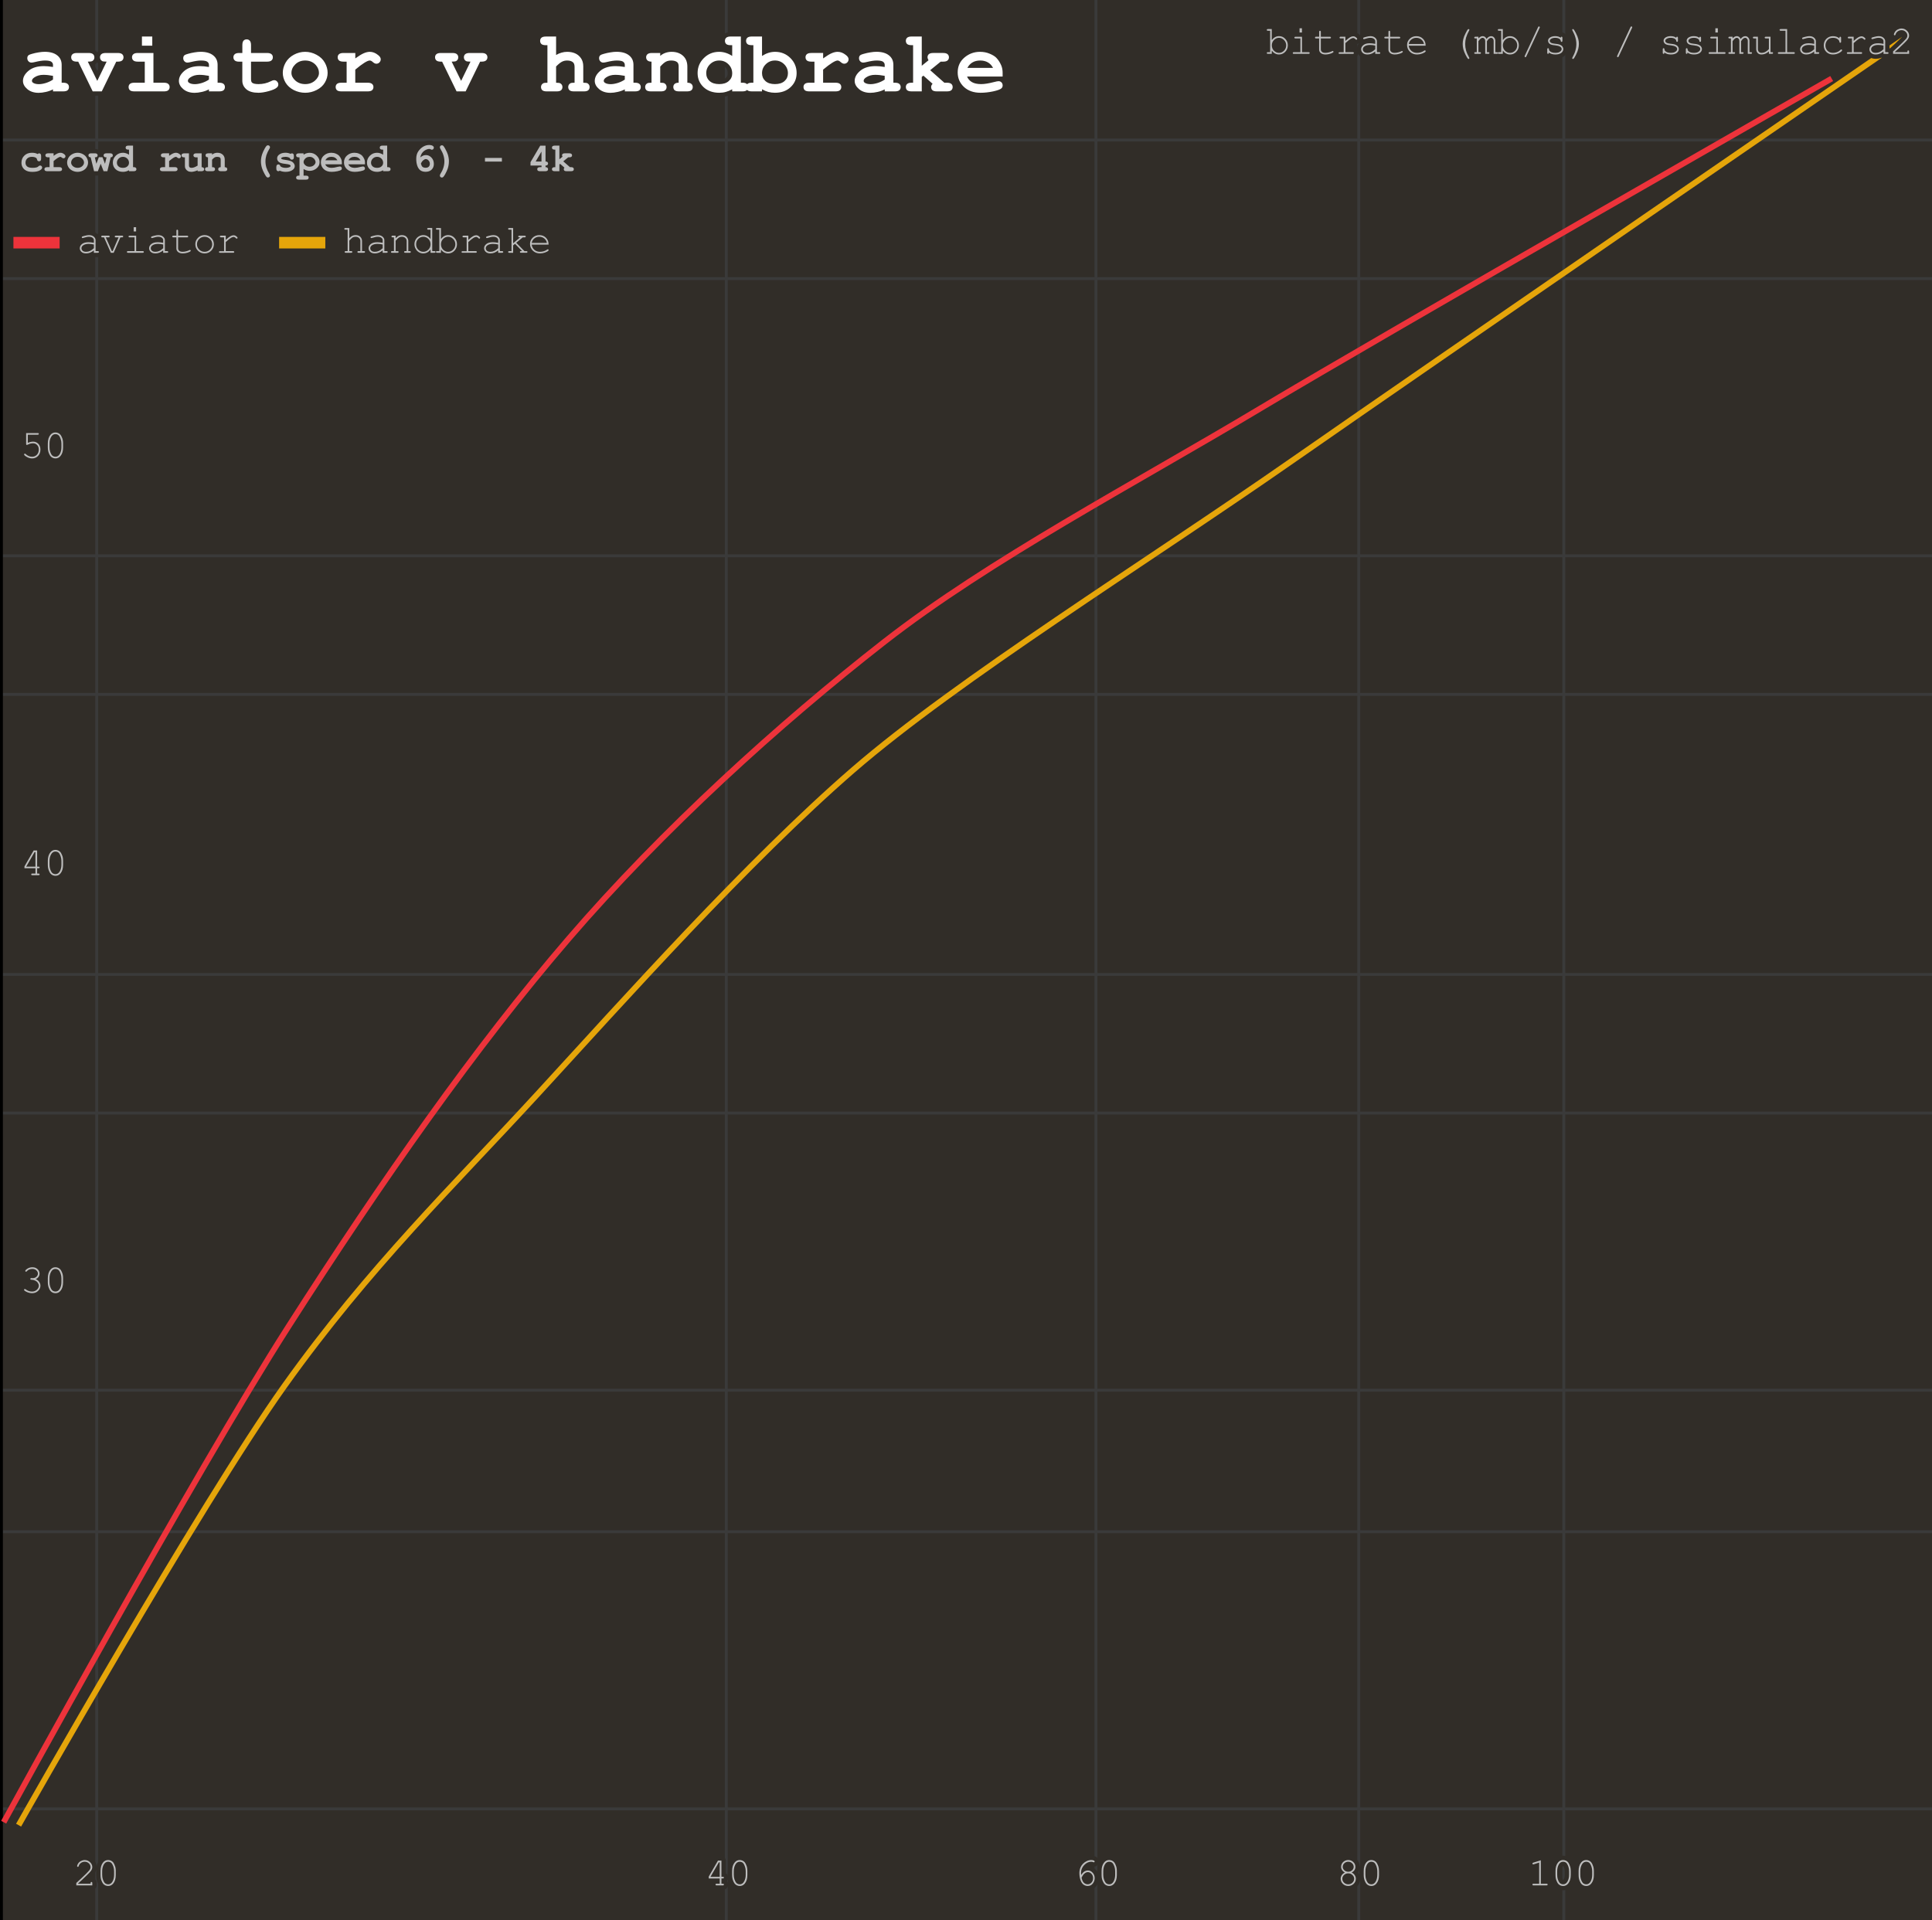 <svg xmlns="http://www.w3.org/2000/svg" width="669" height="665" fill="none" stroke-linecap="square" stroke-miterlimit="10"><path fill="#312d28" d="M0 0h669v665H0V0Z"/><path stroke="#3a3a3a" stroke-linecap="butt" d="M33.5.5v665m218-665v665m128-665v665m91-665v665m71-665v665m-541-39h669m-669-96h669m-669-49h669m-669-96h669m-669-48h669m-669-97h669m-669-48h669m-669-96h669m-669-48h669"/><path stroke="#000" stroke-linecap="butt" d="M.5 665.5V.5"/><clipPath id="a"><path d="M0 0h669v665H0V0Z"/></clipPath><path stroke="#ed333b" stroke-linecap="butt" stroke-width="2" d="M1.75 630.24s65.73-120.17 98.1-170.74c32.36-50.57 64.72-96.78 97.09-134.4 32.36-37.63 72.82-74.33 109.23-102.76 36.42-28.43 86.91-54.92 130.37-80.95C479.99 115.35 633.4 27.7 633.4 27.7" clip-path="url(#a)"/><path stroke="#e5a50a" stroke-linecap="butt" stroke-width="2" d="M6.93 631.27s62.34-110.28 91.63-151.35c29.3-41.07 58.58-69.36 87.87-101.28 29.3-31.93 72.62-80.45 108.93-111.9 36.31-31.44 101.32-71.8 151.97-107.12C498 124.31 658.3 14.2 658.3 14.2" clip-path="url(#a)"/><path d="M4.75 630.24a3 3 0 1 1-6 0 3 3 0 0 1 6 0Zm98.09-170.74a3 3 0 1 1-6 0 3 3 0 0 1 6 0Zm97.1-134.4a3 3 0 1 1-6 0 3 3 0 0 1 6 0Zm109.23-102.76a3 3 0 1 1-6 0 3 3 0 0 1 6 0Zm130.37-80.95a3 3 0 1 1-6 0 3 3 0 0 1 6 0ZM636.41 27.7a3 3 0 1 1-6 0 3 3 0 0 1 6 0Z" clip-path="url(#a)"/><path d="M9.93 631.27a3 3 0 1 1-6 0 3 3 0 0 1 6 0Zm91.63-151.35a3 3 0 1 1-6 0 3 3 0 0 1 6 0Zm87.87-101.28a3 3 0 1 1-6 0 3 3 0 0 1 6 0Zm108.93-111.89a3 3 0 1 1-6 0 3 3 0 0 1 6 0Zm151.97-107.13a3 3 0 1 1-6 0 3 3 0 0 1 6 0ZM661.3 14.2a3 3 0 1 1-6 0 3 3 0 0 1 6 0Z" clip-path="url(#a)"/><path stroke="#312d28" stroke-linecap="round" stroke-linejoin="round" stroke-width="3" d="M440.38 10.07v3.81q1.05-1.36 2.52-1.36 1.25 0 2.14.93.9.9.9 2.23t-.9 2.27q-.9.92-2.14.92-1.5 0-2.52-1.35v1.13h-1.34q-.2 0-.3-.08-.08-.1-.08-.2 0-.14.08-.22.1-.08.3-.08h.78v-7.42h-.78q-.2 0-.3-.08-.08-.08-.08-.22 0-.12.08-.2.1-.08.3-.08h1.34Zm4.99 5.63q0-1.08-.75-1.83-.74-.77-1.74-.77t-1.75.77q-.73.75-.73 1.83 0 1.1.73 1.86.75.75 1.75.75t1.74-.75q.75-.77.75-1.86Zm5.46-5.9v1.46H450V9.79h.84Zm.02 2.93v5.34h2.27q.2 0 .3.08.09.08.09.22 0 .1-.1.2-.1.08-.3.08h-5.09q-.2 0-.3-.08-.07-.1-.07-.2 0-.14.08-.22.09-.08.3-.08h2.26v-4.76h-1.69q-.2 0-.3-.08-.1-.08-.1-.2 0-.13.1-.2.1-.1.3-.1h2.25Zm6.52 0h3.12q.2 0 .28.1.1.07.1.2 0 .12-.1.2-.08.08-.28.08h-3.12v3.82q0 .5.4.85.4.33 1.17.33.58 0 1.25-.18.7-.18 1.07-.4.14-.08.22-.08.1 0 .18.1.1.07.1.18 0 .11-.1.19-.22.23-1.06.5-.84.25-1.6.25-1.02 0-1.62-.47-.6-.47-.6-1.27v-3.82h-1.05q-.2 0-.3-.08-.08-.08-.08-.22 0-.11.08-.19.1-.1.3-.1h1.06v-1.68q0-.22.08-.3.09-.09.21-.09.13 0 .2.1.09.07.09.3v1.68Zm8.5 0v1.45q1.12-1.01 1.67-1.3.56-.3 1.03-.3.51 0 .95.35.44.35.44.52 0 .14-.1.23-.07.08-.2.08-.06 0-.1-.02l-.2-.17q-.23-.23-.42-.31-.17-.1-.34-.1-.38 0-.9.3-.54.3-1.83 1.47v3.14h2.54q.2 0 .3.08.1.08.1.22 0 .1-.1.2-.1.08-.3.08h-4.51q-.2 0-.3-.08-.08-.08-.08-.2 0-.11.08-.19.1-.08.3-.08h1.39v-4.8h-1.06q-.2 0-.3-.07-.08-.08-.08-.22 0-.11.08-.19.1-.1.3-.1h1.64Zm10.34 5.92v-.83q-1.27 1.05-2.69 1.05-1.03 0-1.6-.52-.59-.53-.59-1.28 0-.83.77-1.45.77-.63 2.23-.63.4 0 .86.05.47.05 1.02.16v-.92q0-.47-.44-.82-.44-.36-1.31-.36-.67 0-1.9.4-.21.06-.27.06-.11 0-.19-.08t-.08-.2q0-.11.08-.2.1-.09.77-.27 1.06-.29 1.6-.29 1.1 0 1.7.55.62.53.62 1.2v3.8h.76q.2 0 .3.08.1.08.1.22 0 .1-.1.2-.1.08-.3.08h-1.34Zm0-2.86q-.4-.1-.86-.16-.45-.06-.95-.06-1.25 0-1.96.53-.53.4-.53.97 0 .52.4.88.42.36 1.2.36.73 0 1.37-.3.64-.3 1.33-.95v-1.27Zm5.16-3.06h3.12q.2 0 .28.1.1.07.1.2 0 .12-.1.2-.08.08-.28.08h-3.12v3.82q0 .5.4.85.4.33 1.17.33.58 0 1.25-.18.7-.18 1.07-.4.14-.08.22-.08.1 0 .18.1.1.07.1.18 0 .11-.1.19-.22.23-1.06.5-.84.25-1.6.25-1.02 0-1.62-.47-.6-.47-.6-1.27v-3.82h-1.05q-.2 0-.3-.08-.08-.08-.08-.22 0-.11.08-.19.1-.1.3-.1h1.06v-1.68q0-.22.08-.3.09-.09.21-.09.13 0 .2.1.09.07.09.3v1.68Zm12.3 3.1h-5.87q.16 1.12.94 1.8.78.68 1.94.68.64 0 1.34-.2.7-.23 1.16-.59.12-.09.22-.09t.18.1q.1.07.1.18 0 .11-.11.22-.33.34-1.17.64-.85.3-1.72.3-1.49 0-2.47-.95-.98-.97-.98-2.35 0-1.25.92-2.14.93-.9 2.3-.9 1.4 0 2.3.92.93.92.91 2.37Zm-.59-.59q-.17-.95-.9-1.54-.74-.6-1.74-.6t-1.73.6q-.72.58-.9 1.54h5.27Zm13.41 0q0-.78.2-1.65.2-.9.79-2.05.57-1.16.84-1.39.1-.08.19-.08.12 0 .2.08.1.08.1.2 0 .07-.05.14-.77 1.4-1.1 2.52-.31 1.1-.31 2.23t.31 2.25q.33 1.13 1.1 2.5.04.08.04.14 0 .13-.1.2-.07.1-.2.1-.09 0-.18-.08-.25-.23-.83-1.36-.56-1.12-.78-1.98-.22-.88-.22-1.77Zm5.45-2.51v.58q.72-.79 1.47-.79.44 0 .77.24.34.23.56.72.4-.49.78-.72.4-.23.8-.23.6 0 .98.4.49.52.49 1.13v4.01h.48q.2 0 .3.08.1.08.1.22 0 .1-.1.2-.1.08-.3.08h-1.06v-4.53q0-.44-.27-.72-.26-.3-.6-.3-.32 0-.68.24-.34.23-.78.94v3.8h.47q.2 0 .3.07.1.08.1.22 0 .1-.1.2-.1.08-.3.08h-1.06v-4.48q0-.47-.27-.77-.26-.3-.6-.3-.3 0-.6.2-.42.29-.88.97v3.8h.49q.2 0 .28.08.1.08.1.22 0 .1-.1.2-.08.08-.28.08h-1.55q-.2 0-.3-.08-.09-.1-.09-.2 0-.14.1-.22.09-.08.3-.08h.48v-4.76h-.49q-.2 0-.3-.08-.09-.08-.09-.22 0-.11.1-.19.09-.1.3-.1h1.05Zm8.44-2.66v3.81q1.05-1.36 2.52-1.36 1.25 0 2.14.93.9.9.9 2.23t-.9 2.27q-.9.92-2.14.92-1.5 0-2.52-1.35v1.13h-1.34q-.2 0-.3-.08-.08-.1-.08-.2 0-.14.08-.22.1-.08.3-.08h.78v-7.42h-.78q-.2 0-.3-.08-.08-.08-.08-.22 0-.12.08-.2.1-.08.3-.08h1.34Zm4.99 5.63q0-1.08-.75-1.83-.74-.77-1.74-.77t-1.75.77q-.73.75-.73 1.83 0 1.1.73 1.86.75.75 1.75.75t1.74-.75q.75-.77.75-1.86Zm7.76-6.05-4.62 9.9q-.11.26-.3.26-.11 0-.2-.1-.08-.08-.08-.19 0-.07.06-.21l4.61-9.91q.08-.16.14-.2.08-.05.17-.05.11 0 .19.1.1.07.1.18 0 .08-.07.22Zm7.31 3.45q0-.2.08-.28.1-.1.22-.1.13 0 .2.1.08.08.08.3v.98q0 .2-.08.3-.07.1-.2.1-.12 0-.2-.08-.08-.08-.1-.25-.03-.41-.42-.68-.56-.39-1.48-.39-.96 0-1.5.4-.4.3-.4.65 0 .4.48.69.32.19 1.25.3 1.18.12 1.65.28.67.25.99.67.32.42.32.92 0 .72-.7 1.3-.7.56-2.06.56t-2.24-.69q0 .24-.03.31-.01.07-.1.11-.05.05-.15.05-.12 0-.2-.08-.08-.1-.08-.31v-1.17q0-.2.08-.3.08-.1.2-.1.13 0 .2.1.1.08.1.22 0 .33.16.53.23.33.75.55.53.22 1.3.22 1.1 0 1.65-.43.55-.42.55-.87 0-.55-.55-.86-.56-.33-1.64-.44-1.06-.1-1.53-.28-.46-.17-.72-.53-.27-.36-.27-.77 0-.73.72-1.17.74-.44 1.74-.44 1.2 0 1.93.58Zm6.28 2.16q0 .78-.21 1.66-.2.87-.78 2.03-.58 1.17-.85 1.4-.08.08-.17.08-.13 0-.22-.1-.08-.07-.08-.2 0-.06.05-.14.75-1.37 1.06-2.5.33-1.12.33-2.23 0-1.14-.33-2.25-.31-1.13-1.06-2.52-.05-.07-.05-.14 0-.12.08-.2.1-.08.22-.08.1 0 .17.08.25.23.83 1.36.58 1.12.8 2 .22.86.22 1.75Zm18.41-5.61-4.62 9.9q-.11.26-.3.26-.11 0-.2-.1-.08-.08-.08-.19 0-.07.06-.21l4.61-9.91q.08-.16.14-.2.08-.05.17-.05.11 0 .19.1.1.07.1.18 0 .08-.07.22Zm15.31 3.45q0-.2.08-.28.1-.1.22-.1.13 0 .2.1.08.08.08.3v.98q0 .2-.08.3-.07.1-.2.1-.12 0-.2-.08-.08-.08-.1-.25-.03-.41-.42-.68-.56-.39-1.48-.39-.96 0-1.5.4-.4.3-.4.65 0 .4.48.69.32.19 1.25.3 1.18.12 1.65.28.67.25.99.67.32.42.32.92 0 .72-.7 1.3-.7.56-2.06.56t-2.24-.69q0 .24-.03.31-.01.07-.1.11-.05.05-.15.05-.12 0-.2-.08-.08-.1-.08-.31v-1.17q0-.2.08-.3.08-.1.2-.1.13 0 .2.1.1.08.1.22 0 .33.16.53.23.33.75.55.53.22 1.3.22 1.1 0 1.65-.43.55-.42.55-.87 0-.55-.55-.86-.56-.33-1.64-.44-1.06-.1-1.53-.28-.46-.17-.72-.53-.27-.36-.27-.77 0-.73.72-1.17.74-.44 1.74-.44 1.2 0 1.93.58Zm8 0q0-.2.08-.28.1-.1.22-.1.13 0 .2.1.08.08.08.3v.98q0 .2-.08.3-.07.1-.2.1-.12 0-.2-.08-.08-.08-.1-.25-.03-.41-.42-.68-.56-.39-1.48-.39-.96 0-1.5.4-.4.3-.4.65 0 .4.48.69.32.19 1.25.3 1.18.12 1.65.28.67.25.99.67.32.42.32.92 0 .72-.7 1.3-.7.56-2.06.56t-2.24-.69q0 .24-.03.31-.01.07-.1.11-.05.05-.15.05-.12 0-.2-.08-.08-.1-.08-.31v-1.17q0-.2.08-.3.08-.1.2-.1.13 0 .2.1.1.08.1.22 0 .33.16.53.23.33.75.55.53.22 1.3.22 1.1 0 1.65-.43.55-.42.55-.87 0-.55-.55-.86-.56-.33-1.64-.44-1.06-.1-1.53-.28-.46-.17-.72-.53-.27-.36-.27-.77 0-.73.72-1.17.74-.44 1.74-.44 1.2 0 1.93.58Zm6.4-3.3v1.46h-.85V9.79h.84Zm.01 2.93v5.34h2.27q.2 0 .3.08.09.08.09.22 0 .1-.1.2-.1.08-.3.08h-5.09q-.2 0-.3-.08-.07-.1-.07-.2 0-.14.08-.22.09-.08.3-.08h2.26v-4.76h-1.69q-.2 0-.3-.08-.1-.08-.1-.2 0-.13.1-.2.1-.1.3-.1h2.25Zm5.1 0v.58q.71-.79 1.46-.79.44 0 .77.24.34.23.56.72.4-.49.78-.72.4-.23.8-.23.6 0 .98.4.49.52.49 1.13v4.01h.48q.2 0 .3.08.1.08.1.22 0 .1-.1.2-.1.08-.3.08h-1.06v-4.53q0-.44-.27-.72-.26-.3-.6-.3-.32 0-.68.24-.34.23-.78.94v3.8h.47q.2 0 .3.07.1.08.1.22 0 .1-.1.2-.1.08-.3.08h-1.06v-4.48q0-.47-.27-.77-.26-.3-.6-.3-.3 0-.6.2-.42.29-.88.97v3.8h.49q.2 0 .28.08.1.08.1.22 0 .1-.1.2-.08.08-.28.08h-1.55q-.2 0-.3-.08-.09-.1-.09-.2 0-.14.1-.22.09-.08.3-.08h.48v-4.76h-.49q-.2 0-.3-.08-.09-.08-.09-.22 0-.11.1-.19.09-.1.3-.1h1.05Zm12.57 5.92v-.84q-1.19 1.06-2.54 1.06-.85 0-1.29-.45-.56-.6-.56-1.41v-3.7h-.78q-.2 0-.3-.08-.07-.08-.07-.22 0-.11.07-.19.1-.1.3-.1h1.36v4.29q0 .56.34.94.36.36.9.36 1.4 0 2.57-1.3v-3.7h-1.06q-.2 0-.3-.08-.1-.08-.1-.22 0-.11.1-.19.1-.1.3-.1h1.62v5.35h.49q.22 0 .3.08.09.08.09.22 0 .1-.1.2-.07.08-.3.08h-1.04Zm6.31-8.58v8h2.27q.2 0 .3.08.1.08.1.22 0 .1-.1.2-.1.08-.3.08H616q-.2 0-.3-.08-.07-.1-.07-.2 0-.14.08-.22.1-.08.3-.08h2.26v-7.42h-1.65q-.2 0-.3-.08-.1-.08-.1-.22 0-.12.08-.2.1-.08.32-.08h2.21Zm9.38 8.58v-.83q-1.27 1.05-2.69 1.05-1.03 0-1.6-.52-.59-.53-.59-1.28 0-.83.77-1.45.77-.63 2.23-.63.4 0 .86.05.47.05 1.02.16v-.92q0-.47-.44-.82-.44-.36-1.31-.36-.67 0-1.9.4-.21.06-.27.06-.11 0-.19-.08t-.08-.2q0-.11.08-.2.1-.09.77-.27 1.06-.29 1.6-.29 1.1 0 1.7.55.62.53.62 1.2v3.8h.76q.2 0 .3.08.1.08.1.22 0 .1-.1.2-.1.08-.3.08h-1.34Zm0-2.86q-.4-.1-.86-.16-.45-.06-.95-.06-1.25 0-1.96.53-.53.4-.53.97 0 .52.4.88.42.36 1.2.36.73 0 1.37-.3.64-.3 1.33-.95v-1.27Zm8.73-2.48v-.2q0-.21.08-.29.1-.1.22-.1.13 0 .2.1.08.08.08.3v1.3q0 .21-.08.3-.07.09-.2.09-.12 0-.2-.08-.08-.08-.1-.27-.03-.48-.64-.92-.6-.44-1.6-.44-1.29 0-1.94.82-.66.8-.66 1.82 0 1.11.72 1.85.73.72 1.9.72.66 0 1.35-.25.7-.25 1.26-.8.14-.14.25-.14.13 0 .2.08.09.07.09.2 0 .3-.7.75-1.12.72-2.48.72-1.39 0-2.28-.88-.89-.89-.89-2.25 0-1.39.9-2.3.93-.91 2.3-.91 1.33 0 2.22.78Zm4.93-.58v1.45q1.12-1.01 1.67-1.3.56-.3 1.03-.3.51 0 .95.35.44.35.44.52 0 .14-.1.23-.07.08-.2.08-.06 0-.1-.02l-.2-.17q-.23-.23-.42-.31-.17-.1-.34-.1-.38 0-.9.3-.54.3-1.83 1.47v3.14h2.54q.2 0 .3.08.1.08.1.22 0 .1-.1.2-.1.08-.3.08h-4.51q-.2 0-.3-.08-.08-.08-.08-.2 0-.11.08-.19.1-.08.3-.08h1.39v-4.8h-1.06q-.2 0-.3-.07-.08-.08-.08-.22 0-.11.08-.19.1-.1.3-.1h1.64Zm10.34 5.92v-.83q-1.27 1.05-2.69 1.05-1.03 0-1.6-.52-.59-.53-.59-1.28 0-.83.77-1.45.77-.63 2.23-.63.4 0 .86.05.47.05 1.02.16v-.92q0-.47-.44-.82-.44-.36-1.31-.36-.67 0-1.9.4-.21.06-.27.06-.11 0-.19-.08t-.08-.2q0-.11.08-.2.1-.09.77-.27 1.06-.29 1.6-.29 1.1 0 1.7.55.62.53.62 1.2v3.8h.76q.2 0 .3.08.1.08.1.22 0 .1-.1.2-.1.08-.3.08h-1.34Zm0-2.86q-.4-.1-.86-.16-.45-.06-.95-.06-1.25 0-1.96.53-.53.4-.53.97 0 .52.4.88.42.36 1.2.36.73 0 1.37-.3.64-.3 1.33-.95v-1.27Zm3.87 2.28h4.41v-.22q0-.2.08-.3.08-.09.22-.09.12 0 .2.1.08.09.08.3v.79h-5.55v-.84q1.75-1.58 3.4-3.2.77-.77 1.06-1.12.3-.36.39-.62.1-.28.1-.55 0-.73-.59-1.3-.6-.57-1.42-.57-.77 0-1.34.43-.58.43-.75 1.07-.05.15-.1.2-.1.08-.2.08-.11 0-.19-.08t-.08-.19q0-.33.36-.89t.99-.87q.64-.33 1.3-.33 1.07 0 1.84.75.78.73.78 1.69 0 .39-.14.71-.13.33-.44.74-.31.39-1.1 1.17-2.04 2-3.3 3.11v.03Z"/><path fill="#bdbdbd" d="M440.38 10.07v3.81q1.05-1.36 2.52-1.36 1.25 0 2.14.93.9.9.9 2.23t-.9 2.27q-.9.92-2.14.92-1.5 0-2.52-1.35v1.13h-1.34q-.2 0-.3-.08-.08-.1-.08-.2 0-.14.08-.22.1-.08.3-.08h.78v-7.42h-.78q-.2 0-.3-.08-.08-.08-.08-.22 0-.12.08-.2.1-.08.3-.08h1.34Zm4.99 5.63q0-1.08-.75-1.83-.74-.77-1.74-.77t-1.75.77q-.73.75-.73 1.83 0 1.1.73 1.86.75.75 1.75.75t1.74-.75q.75-.77.75-1.86Zm5.46-5.9v1.46H450V9.79h.84Zm.02 2.93v5.34h2.27q.2 0 .3.08.09.08.09.22 0 .1-.1.2-.1.08-.3.08h-5.09q-.2 0-.3-.08-.07-.1-.07-.2 0-.14.08-.22.09-.08.3-.08h2.26v-4.76h-1.69q-.2 0-.3-.08-.1-.08-.1-.2 0-.13.1-.2.1-.1.3-.1h2.25Zm6.52 0h3.12q.2 0 .28.1.1.07.1.2 0 .12-.1.2-.08.08-.28.08h-3.12v3.82q0 .5.4.85.4.33 1.17.33.58 0 1.25-.18.7-.18 1.07-.4.14-.08.22-.08.1 0 .18.1.1.07.1.18 0 .11-.1.19-.22.23-1.06.5-.84.25-1.6.25-1.02 0-1.62-.47-.6-.47-.6-1.27v-3.82h-1.05q-.2 0-.3-.08-.08-.08-.08-.22 0-.11.08-.19.1-.1.3-.1h1.06v-1.68q0-.22.08-.3.09-.09.21-.09.13 0 .2.1.09.07.09.3v1.68Zm8.5 0v1.45q1.12-1.01 1.67-1.3.56-.3 1.03-.3.51 0 .95.35.44.35.44.52 0 .14-.1.23-.07.08-.2.08-.06 0-.1-.02l-.2-.17q-.23-.23-.42-.31-.17-.1-.34-.1-.38 0-.9.3-.54.3-1.83 1.47v3.14h2.54q.2 0 .3.08.1.08.1.22 0 .1-.1.2-.1.08-.3.08h-4.51q-.2 0-.3-.08-.08-.08-.08-.2 0-.11.08-.19.1-.08.3-.08h1.39v-4.8h-1.06q-.2 0-.3-.07-.08-.08-.08-.22 0-.11.08-.19.1-.1.3-.1h1.64Zm10.34 5.92v-.83q-1.27 1.05-2.69 1.05-1.03 0-1.6-.52-.59-.53-.59-1.28 0-.83.77-1.45.77-.63 2.23-.63.4 0 .86.05.47.05 1.02.16v-.92q0-.47-.44-.82-.44-.36-1.31-.36-.67 0-1.9.4-.21.06-.27.06-.11 0-.19-.08t-.08-.2q0-.11.08-.2.1-.09.77-.27 1.06-.29 1.6-.29 1.1 0 1.7.55.62.53.62 1.2v3.8h.76q.2 0 .3.08.1.08.1.22 0 .1-.1.2-.1.08-.3.08h-1.34Zm0-2.86q-.4-.1-.86-.16-.45-.06-.95-.06-1.25 0-1.96.53-.53.4-.53.97 0 .52.4.88.42.36 1.2.36.73 0 1.37-.3.64-.3 1.33-.95v-1.27Zm5.16-3.06h3.12q.2 0 .28.1.1.07.1.2 0 .12-.1.2-.08.08-.28.08h-3.12v3.82q0 .5.4.85.4.33 1.17.33.58 0 1.25-.18.7-.18 1.07-.4.14-.08.22-.08.1 0 .18.1.1.07.1.18 0 .11-.1.19-.22.23-1.06.5-.84.25-1.6.25-1.02 0-1.62-.47-.6-.47-.6-1.27v-3.82h-1.05q-.2 0-.3-.08-.08-.08-.08-.22 0-.11.08-.19.1-.1.3-.1h1.06v-1.68q0-.22.08-.3.09-.09.21-.09.13 0 .2.1.09.07.09.3v1.68Zm12.3 3.1h-5.87q.16 1.12.94 1.8.78.68 1.94.68.64 0 1.34-.2.7-.23 1.16-.59.12-.09.22-.09t.18.1q.1.07.1.18 0 .11-.11.22-.33.34-1.17.64-.85.3-1.72.3-1.49 0-2.47-.95-.98-.97-.98-2.35 0-1.25.92-2.14.93-.9 2.3-.9 1.4 0 2.3.92.93.92.91 2.37Zm-.59-.59q-.17-.95-.9-1.54-.74-.6-1.74-.6t-1.73.6q-.72.58-.9 1.54h5.27Zm13.41 0q0-.78.2-1.65.2-.9.79-2.05.57-1.16.84-1.39.1-.08.19-.08.12 0 .2.08.1.08.1.2 0 .07-.05.14-.77 1.4-1.1 2.52-.31 1.1-.31 2.23t.31 2.25q.33 1.13 1.1 2.5.04.08.04.14 0 .13-.1.2-.07.1-.2.1-.09 0-.18-.08-.25-.23-.83-1.36-.56-1.12-.78-1.98-.22-.88-.22-1.77Zm5.45-2.51v.58q.72-.79 1.47-.79.44 0 .77.24.34.23.56.72.4-.49.78-.72.4-.23.8-.23.6 0 .98.4.49.52.49 1.13v4.01h.48q.2 0 .3.08.1.08.1.22 0 .1-.1.2-.1.08-.3.08h-1.06v-4.53q0-.44-.27-.72-.26-.3-.6-.3-.32 0-.68.24-.34.23-.78.94v3.8h.47q.2 0 .3.07.1.08.1.22 0 .1-.1.2-.1.08-.3.08h-1.06v-4.48q0-.47-.27-.77-.26-.3-.6-.3-.3 0-.6.2-.42.29-.88.97v3.8h.49q.2 0 .28.08.1.08.1.22 0 .1-.1.2-.08.08-.28.08h-1.55q-.2 0-.3-.08-.09-.1-.09-.2 0-.14.1-.22.09-.08.3-.08h.48v-4.76h-.49q-.2 0-.3-.08-.09-.08-.09-.22 0-.11.1-.19.09-.1.3-.1h1.05Zm8.44-2.66v3.81q1.05-1.36 2.52-1.36 1.25 0 2.14.93.9.9.9 2.23t-.9 2.27q-.9.92-2.14.92-1.5 0-2.52-1.35v1.13h-1.34q-.2 0-.3-.08-.08-.1-.08-.2 0-.14.08-.22.1-.08.3-.08h.78v-7.42h-.78q-.2 0-.3-.08-.08-.08-.08-.22 0-.12.08-.2.1-.08.3-.08h1.34Zm4.99 5.63q0-1.08-.75-1.83-.74-.77-1.74-.77t-1.75.77q-.73.75-.73 1.83 0 1.1.73 1.86.75.75 1.75.75t1.74-.75q.75-.77.75-1.86Zm7.76-6.05-4.62 9.9q-.11.26-.3.26-.11 0-.2-.1-.08-.08-.08-.19 0-.07.06-.21l4.61-9.91q.08-.16.14-.2.08-.05.17-.05.11 0 .19.1.1.07.1.18 0 .08-.07.22Zm7.31 3.45q0-.2.08-.28.1-.1.22-.1.13 0 .2.1.08.08.08.3v.98q0 .2-.08.3-.07.1-.2.1-.12 0-.2-.08-.08-.08-.1-.25-.03-.41-.42-.68-.56-.39-1.48-.39-.96 0-1.5.4-.4.3-.4.65 0 .4.48.69.32.19 1.25.3 1.18.12 1.65.28.67.25.99.67.32.42.32.92 0 .72-.7 1.3-.7.56-2.06.56t-2.24-.69q0 .24-.03.31-.01.07-.1.11-.05.05-.15.05-.12 0-.2-.08-.08-.1-.08-.31v-1.17q0-.2.08-.3.08-.1.2-.1.13 0 .2.1.1.08.1.22 0 .33.16.53.23.33.75.55.53.22 1.3.22 1.1 0 1.65-.43.55-.42.55-.87 0-.55-.55-.86-.56-.33-1.64-.44-1.06-.1-1.53-.28-.46-.17-.72-.53-.27-.36-.27-.77 0-.73.72-1.17.74-.44 1.74-.44 1.2 0 1.93.58Zm6.28 2.16q0 .78-.21 1.66-.2.87-.78 2.03-.58 1.17-.85 1.4-.08.08-.17.08-.13 0-.22-.1-.08-.07-.08-.2 0-.06.05-.14.75-1.37 1.06-2.5.33-1.12.33-2.23 0-1.14-.33-2.25-.31-1.13-1.06-2.52-.05-.07-.05-.14 0-.12.08-.2.1-.08.22-.08.1 0 .17.08.25.23.83 1.36.58 1.12.8 2 .22.86.22 1.75Zm18.41-5.61-4.62 9.9q-.11.26-.3.26-.11 0-.2-.1-.08-.08-.08-.19 0-.07.06-.21l4.61-9.91q.08-.16.14-.2.08-.05.17-.05.11 0 .19.1.1.07.1.18 0 .08-.07.22Zm15.31 3.45q0-.2.08-.28.1-.1.22-.1.13 0 .2.1.08.08.08.3v.98q0 .2-.08.3-.07.1-.2.1-.12 0-.2-.08-.08-.08-.1-.25-.03-.41-.42-.68-.56-.39-1.48-.39-.96 0-1.5.4-.4.3-.4.65 0 .4.48.69.32.19 1.25.3 1.18.12 1.65.28.67.25.99.67.32.42.32.92 0 .72-.7 1.3-.7.56-2.06.56t-2.24-.69q0 .24-.03.31-.01.07-.1.11-.05.05-.15.05-.12 0-.2-.08-.08-.1-.08-.31v-1.17q0-.2.08-.3.08-.1.2-.1.13 0 .2.1.1.08.1.22 0 .33.16.53.23.33.75.55.53.22 1.3.22 1.1 0 1.65-.43.55-.42.55-.87 0-.55-.55-.86-.56-.33-1.64-.44-1.06-.1-1.53-.28-.46-.17-.72-.53-.27-.36-.27-.77 0-.73.72-1.17.74-.44 1.74-.44 1.2 0 1.93.58Zm8 0q0-.2.08-.28.1-.1.22-.1.13 0 .2.1.08.08.08.3v.98q0 .2-.08.3-.07.1-.2.1-.12 0-.2-.08-.08-.08-.1-.25-.03-.41-.42-.68-.56-.39-1.48-.39-.96 0-1.5.4-.4.3-.4.65 0 .4.48.69.32.19 1.25.3 1.18.12 1.65.28.67.25.99.67.32.42.32.92 0 .72-.7 1.3-.7.56-2.06.56t-2.24-.69q0 .24-.03.31-.01.07-.1.11-.05.05-.15.05-.12 0-.2-.08-.08-.1-.08-.31v-1.17q0-.2.08-.3.08-.1.2-.1.13 0 .2.1.1.08.1.22 0 .33.16.53.23.33.75.55.53.22 1.3.22 1.1 0 1.65-.43.55-.42.55-.87 0-.55-.55-.86-.56-.33-1.64-.44-1.06-.1-1.53-.28-.46-.17-.72-.53-.27-.36-.27-.77 0-.73.72-1.17.74-.44 1.74-.44 1.2 0 1.93.58Zm6.4-3.3v1.46h-.85V9.79h.84Zm.01 2.93v5.34h2.27q.2 0 .3.08.09.08.09.22 0 .1-.1.2-.1.08-.3.08h-5.09q-.2 0-.3-.08-.07-.1-.07-.2 0-.14.08-.22.09-.08.3-.08h2.26v-4.76h-1.69q-.2 0-.3-.08-.1-.08-.1-.2 0-.13.1-.2.1-.1.3-.1h2.25Zm5.1 0v.58q.71-.79 1.46-.79.44 0 .77.24.34.23.56.72.4-.49.78-.72.4-.23.8-.23.6 0 .98.4.49.52.49 1.13v4.01h.48q.2 0 .3.08.1.08.1.22 0 .1-.1.2-.1.08-.3.08h-1.06v-4.53q0-.44-.27-.72-.26-.3-.6-.3-.32 0-.68.24-.34.23-.78.94v3.8h.47q.2 0 .3.07.1.08.1.22 0 .1-.1.2-.1.08-.3.08h-1.06v-4.48q0-.47-.27-.77-.26-.3-.6-.3-.3 0-.6.2-.42.29-.88.97v3.8h.49q.2 0 .28.08.1.08.1.22 0 .1-.1.2-.08.08-.28.08h-1.55q-.2 0-.3-.08-.09-.1-.09-.2 0-.14.1-.22.09-.08.3-.08h.48v-4.76h-.49q-.2 0-.3-.08-.09-.08-.09-.22 0-.11.1-.19.09-.1.3-.1h1.05Zm12.57 5.92v-.84q-1.19 1.06-2.54 1.06-.85 0-1.29-.45-.56-.6-.56-1.41v-3.7h-.78q-.2 0-.3-.08-.07-.08-.07-.22 0-.11.07-.19.1-.1.3-.1h1.36v4.29q0 .56.34.94.36.36.9.36 1.4 0 2.57-1.3v-3.7h-1.06q-.2 0-.3-.08-.1-.08-.1-.22 0-.11.1-.19.1-.1.3-.1h1.62v5.35h.49q.22 0 .3.08.09.08.09.22 0 .1-.1.2-.07.08-.3.08h-1.04Zm6.31-8.58v8h2.27q.2 0 .3.08.1.08.1.22 0 .1-.1.2-.1.08-.3.08H616q-.2 0-.3-.08-.07-.1-.07-.2 0-.14.08-.22.1-.08.3-.08h2.26v-7.42h-1.65q-.2 0-.3-.08-.1-.08-.1-.22 0-.12.08-.2.1-.08.32-.08h2.21Zm9.38 8.58v-.83q-1.27 1.05-2.69 1.05-1.03 0-1.6-.52-.59-.53-.59-1.28 0-.83.77-1.45.77-.63 2.23-.63.4 0 .86.05.47.05 1.02.16v-.92q0-.47-.44-.82-.44-.36-1.31-.36-.67 0-1.9.4-.21.06-.27.06-.11 0-.19-.08t-.08-.2q0-.11.08-.2.1-.09.77-.27 1.06-.29 1.6-.29 1.1 0 1.7.55.62.53.62 1.2v3.8h.76q.2 0 .3.08.1.08.1.22 0 .1-.1.2-.1.08-.3.08h-1.34Zm0-2.86q-.4-.1-.86-.16-.45-.06-.95-.06-1.25 0-1.96.53-.53.4-.53.97 0 .52.4.88.42.36 1.2.36.73 0 1.37-.3.64-.3 1.33-.95v-1.27Zm8.73-2.48v-.2q0-.21.08-.29.1-.1.22-.1.13 0 .2.1.08.08.08.3v1.3q0 .21-.08.3-.07.09-.2.09-.12 0-.2-.08-.08-.08-.1-.27-.03-.48-.64-.92-.6-.44-1.6-.44-1.29 0-1.94.82-.66.8-.66 1.82 0 1.11.72 1.85.73.72 1.9.72.66 0 1.35-.25.7-.25 1.26-.8.14-.14.25-.14.13 0 .2.08.09.07.09.2 0 .3-.7.75-1.12.72-2.48.72-1.39 0-2.28-.88-.89-.89-.89-2.25 0-1.39.9-2.3.93-.91 2.3-.91 1.33 0 2.22.78Zm4.93-.58v1.45q1.12-1.01 1.67-1.3.56-.3 1.03-.3.51 0 .95.35.44.35.44.52 0 .14-.1.23-.07.08-.2.08-.06 0-.1-.02l-.2-.17q-.23-.23-.42-.31-.17-.1-.34-.1-.38 0-.9.3-.54.3-1.83 1.47v3.14h2.54q.2 0 .3.08.1.08.1.22 0 .1-.1.2-.1.08-.3.08h-4.51q-.2 0-.3-.08-.08-.08-.08-.2 0-.11.08-.19.1-.08.3-.08h1.39v-4.8h-1.06q-.2 0-.3-.07-.08-.08-.08-.22 0-.11.08-.19.1-.1.3-.1h1.64Zm10.34 5.92v-.83q-1.27 1.05-2.69 1.05-1.03 0-1.6-.52-.59-.53-.59-1.28 0-.83.77-1.45.77-.63 2.23-.63.4 0 .86.05.47.05 1.02.16v-.92q0-.47-.44-.82-.44-.36-1.31-.36-.67 0-1.9.4-.21.06-.27.06-.11 0-.19-.08t-.08-.2q0-.11.08-.2.1-.09.77-.27 1.06-.29 1.6-.29 1.1 0 1.7.55.62.53.62 1.2v3.8h.76q.2 0 .3.08.1.08.1.22 0 .1-.1.2-.1.08-.3.08h-1.34Zm0-2.86q-.4-.1-.86-.16-.45-.06-.95-.06-1.25 0-1.96.53-.53.4-.53.97 0 .52.4.88.42.36 1.2.36.73 0 1.37-.3.64-.3 1.33-.95v-1.27Zm3.87 2.28h4.41v-.22q0-.2.08-.3.08-.09.22-.09.12 0 .2.1.08.09.08.3v.79h-5.55v-.84q1.75-1.58 3.4-3.2.77-.77 1.06-1.12.3-.36.39-.62.1-.28.1-.55 0-.73-.59-1.3-.6-.57-1.42-.57-.77 0-1.34.43-.58.43-.75 1.07-.05.15-.1.2-.1.08-.2.08-.11 0-.19-.08t-.08-.19q0-.33.36-.89t.99-.87q.64-.33 1.3-.33 1.07 0 1.84.75.78.73.78 1.69 0 .39-.14.71-.13.33-.44.74-.31.39-1.1 1.17-2.04 2-3.3 3.11v.03Z"/><path stroke="#312d28" stroke-linecap="round" stroke-linejoin="round" stroke-width="3" d="M12.38 443.02q.8.36 1.2.99.42.6.42 1.28 0 1.03-.84 1.83-.83.78-2.08.78-.74 0-1.53-.31-.8-.32-1.11-.64-.11-.11-.11-.24 0-.1.08-.19.07-.09.18-.09.11 0 .25.1 1.07.8 2.25.8 1 0 1.68-.63.67-.63.67-1.4 0-.51-.35-1-.32-.5-.95-.78-.6-.28-1.25-.28-.2 0-.3-.08-.09-.07-.09-.2 0-.12.08-.2.1-.1.26-.1l.5.02q.77 0 1.27-.47.52-.48.52-1.1 0-.63-.54-1.12-.53-.5-1.37-.5-.6 0-1.1.2-.5.2-.8.57-.1.12-.16.15-.07.04-.13.04-.12 0-.2-.08-.08-.08-.08-.19 0-.27.6-.69.82-.58 1.87-.58 1.1 0 1.78.66.7.64.7 1.55 0 .58-.34 1.1-.33.5-.98.8Zm9.46-.32v1.42q0 1.86-.89 2.94-.68.84-1.73.84-.52 0-.97-.2-.44-.2-.75-.57-.2-.22-.44-.72-.23-.5-.34-.92-.16-.6-.16-1.37v-1.42q0-1.86.9-2.94.68-.85 1.73-.85.51 0 .95.2.45.21.77.57.2.23.43.73.24.5.35.91.15.58.15 1.38Zm-.57.07q0-.8-.24-1.51-.23-.7-.51-1.11-.18-.25-.44-.42-.4-.24-.88-.24-.97 0-1.51.99-.55.98-.55 2.3v1.26q0 .81.22 1.52.23.7.53 1.12.17.23.44.4.39.24.89.24.95 0 1.5-.98.55-.99.55-2.3v-1.27Z"/><path fill="#bdbdbd" d="M12.38 443.02q.8.36 1.2.99.42.6.42 1.28 0 1.03-.84 1.83-.83.78-2.08.78-.74 0-1.53-.31-.8-.32-1.11-.64-.11-.11-.11-.24 0-.1.08-.19.07-.09.18-.09.11 0 .25.1 1.07.8 2.25.8 1 0 1.68-.63.67-.63.67-1.4 0-.51-.35-1-.32-.5-.95-.78-.6-.28-1.25-.28-.2 0-.3-.08-.09-.07-.09-.2 0-.12.08-.2.1-.1.26-.1l.5.02q.77 0 1.27-.47.52-.48.52-1.1 0-.63-.54-1.12-.53-.5-1.37-.5-.6 0-1.1.2-.5.2-.8.57-.1.12-.16.15-.07.04-.13.04-.12 0-.2-.08-.08-.08-.08-.19 0-.27.6-.69.82-.58 1.87-.58 1.1 0 1.78.66.7.64.7 1.55 0 .58-.34 1.1-.33.5-.98.8Zm9.46-.32v1.42q0 1.86-.89 2.94-.68.84-1.73.84-.52 0-.97-.2-.44-.2-.75-.57-.2-.22-.44-.72-.23-.5-.34-.92-.16-.6-.16-1.37v-1.42q0-1.86.9-2.94.68-.85 1.73-.85.51 0 .95.2.45.21.77.57.2.23.43.73.24.5.35.91.15.58.15 1.38Zm-.57.07q0-.8-.24-1.51-.23-.7-.51-1.11-.18-.25-.44-.42-.4-.24-.88-.24-.97 0-1.51.99-.55.98-.55 2.3v1.26q0 .81.22 1.52.23.7.53 1.12.17.23.44.4.39.24.89.24.95 0 1.5-.98.55-.99.55-2.3v-1.27Z"/><path stroke="#312d28" stroke-linecap="round" stroke-linejoin="round" stroke-width="3" d="M12.27 300.72h-3.8v-.65l3.19-5.52h1.2v5.61h.47q.22 0 .3.08.09.08.09.2 0 .13-.1.2-.07.08-.3.08h-.46v1.83h.47q.22 0 .3.08.09.08.09.22 0 .1-.1.2-.07.08-.3.08H11.2q-.22 0-.3-.08-.09-.1-.09-.2 0-.14.08-.22.1-.08.31-.08h1.07v-1.83Zm0-.56v-5.03h-.3l-2.9 5.03h3.2Zm9.57-2.03v1.42q0 1.86-.89 2.94-.68.84-1.73.84-.52 0-.97-.2-.44-.2-.75-.56-.2-.22-.44-.72-.23-.5-.34-.92-.16-.6-.16-1.38v-1.42q0-1.86.9-2.94.68-.84 1.73-.84.51 0 .95.2.45.2.77.56.2.24.43.74.24.5.35.9.15.58.15 1.38Zm-.57.08q0-.81-.24-1.52-.23-.7-.51-1.1-.18-.26-.44-.43-.4-.23-.88-.23-.97 0-1.51.98-.55.99-.55 2.3v1.26q0 .82.22 1.52.23.7.53 1.12.17.24.44.41.39.24.89.24.95 0 1.5-.99.55-.98.55-2.3v-1.26Z"/><path fill="#bdbdbd" d="M12.27 300.72h-3.8v-.65l3.19-5.52h1.2v5.61h.47q.22 0 .3.08.09.08.09.2 0 .13-.1.2-.07.08-.3.08h-.46v1.83h.47q.22 0 .3.08.09.08.09.22 0 .1-.1.2-.07.08-.3.08H11.2q-.22 0-.3-.08-.09-.1-.09-.2 0-.14.08-.22.1-.08.31-.08h1.07v-1.83Zm0-.56v-5.03h-.3l-2.9 5.03h3.2Zm9.57-2.03v1.42q0 1.86-.89 2.94-.68.84-1.73.84-.52 0-.97-.2-.44-.2-.75-.56-.2-.22-.44-.72-.23-.5-.34-.92-.16-.6-.16-1.38v-1.42q0-1.86.9-2.94.68-.84 1.73-.84.51 0 .95.2.45.2.77.56.2.24.43.74.24.5.35.9.15.58.15 1.38Zm-.57.08q0-.81-.24-1.52-.23-.7-.51-1.1-.18-.26-.44-.43-.4-.23-.88-.23-.97 0-1.51.98-.55.99-.55 2.3v1.26q0 .82.22 1.52.23.7.53 1.12.17.24.44.41.39.24.89.24.95 0 1.5-.99.55-.98.55-2.3v-1.26Z"/><path stroke="#312d28" stroke-linecap="round" stroke-linejoin="round" stroke-width="3" d="M9.63 150.57v2.8q.5-.21.95-.3.47-.11.89-.11 1.08 0 1.8.76.73.75.73 1.99 0 1.37-.83 2.21-.81.85-2.03.85-.81 0-1.56-.36-.55-.25-.99-.63-.25-.23-.25-.37 0-.13.08-.2.08-.1.19-.1.12 0 .25.13 1.03.95 2.25.95 1 0 1.66-.69.65-.68.65-1.83 0-.96-.56-1.54-.56-.6-1.44-.6-.9 0-1.8.47-.21.11-.3.11-.13 0-.21-.08-.06-.09-.06-.23v-3.81h4q.2 0 .3.08.09.07.09.21 0 .13-.1.2-.09.09-.3.09h-3.4Zm12.21 3v1.42q0 1.86-.89 2.93-.68.85-1.73.85-.52 0-.97-.2-.44-.2-.75-.57-.2-.22-.44-.72-.23-.5-.34-.92-.16-.6-.16-1.37v-1.42q0-1.86.9-2.94.68-.85 1.73-.85.51 0 .95.2.45.21.77.57.2.23.43.73.24.5.35.91.15.58.15 1.38Zm-.57.07q0-.8-.24-1.51-.23-.7-.51-1.11-.18-.25-.44-.42-.4-.24-.88-.24-.97 0-1.51.99-.55.98-.55 2.3v1.26q0 .81.22 1.51.23.7.53 1.13.17.23.44.4.39.24.89.24.95 0 1.5-.98.55-.99.55-2.3v-1.27Z"/><path fill="#bdbdbd" d="M9.63 150.57v2.8q.5-.21.95-.3.47-.11.89-.11 1.08 0 1.8.76.73.75.73 1.99 0 1.37-.83 2.21-.81.85-2.03.85-.81 0-1.56-.36-.55-.25-.99-.63-.25-.23-.25-.37 0-.13.08-.2.08-.1.19-.1.12 0 .25.13 1.03.95 2.25.95 1 0 1.66-.69.65-.68.65-1.83 0-.96-.56-1.54-.56-.6-1.44-.6-.9 0-1.8.47-.21.11-.3.11-.13 0-.21-.08-.06-.09-.06-.23v-3.81h4q.2 0 .3.08.09.07.09.21 0 .13-.1.2-.09.09-.3.09h-3.4Zm12.21 3v1.42q0 1.86-.89 2.93-.68.85-1.73.85-.52 0-.97-.2-.44-.2-.75-.57-.2-.22-.44-.72-.23-.5-.34-.92-.16-.6-.16-1.37v-1.42q0-1.86.9-2.94.68-.85 1.73-.85.51 0 .95.2.45.21.77.57.2.23.43.73.24.5.35.91.15.58.15 1.38Zm-.57.07q0-.8-.24-1.51-.23-.7-.51-1.11-.18-.25-.44-.42-.4-.24-.88-.24-.97 0-1.51.99-.55.98-.55 2.3v1.26q0 .81.22 1.51.23.7.53 1.13.17.23.44.4.39.24.89.24.95 0 1.5-.98.55-.99.55-2.3v-1.27Z"/><path stroke="#312d28" stroke-linecap="round" stroke-linejoin="round" stroke-width="3" d="M26.98 652.42h4.4v-.22q0-.2.08-.3.08-.09.22-.09.13 0 .2.1.08.09.08.3v.79h-5.54v-.84q1.75-1.58 3.4-3.2.77-.77 1.05-1.12.3-.36.39-.62.1-.28.1-.55 0-.73-.58-1.3-.6-.57-1.43-.57-.76 0-1.34.43-.58.43-.75 1.07-.05.15-.1.2-.09.08-.2.08-.1 0-.18-.08-.08-.08-.08-.19 0-.33.36-.89t.98-.87q.64-.33 1.3-.33 1.08 0 1.84.75.78.73.78 1.69 0 .39-.14.72-.12.32-.44.73-.3.39-1.1 1.17-2.04 2-3.3 3.11v.03Zm13.1-4.42v1.42q0 1.86-.88 2.94-.69.84-1.74.84-.51 0-.97-.2-.43-.2-.75-.56-.2-.22-.43-.72-.24-.5-.35-.92-.15-.6-.15-1.38V648q0-1.86.89-2.94.68-.84 1.73-.84.52 0 .95.2.46.2.77.56.2.24.44.74.23.5.34.9.16.58.16 1.38Zm-.57.08q0-.81-.23-1.52-.24-.7-.52-1.1-.17-.26-.44-.43-.39-.23-.87-.23-.97 0-1.52.98-.55.99-.55 2.3v1.26q0 .82.22 1.52.24.7.53 1.12.18.24.44.41.4.24.9.24.95 0 1.5-.99.54-.98.54-2.3v-1.26Z"/><path fill="#bdbdbd" d="M26.98 652.42h4.4v-.22q0-.2.08-.3.08-.09.22-.09.13 0 .2.1.08.09.08.3v.79h-5.54v-.84q1.75-1.58 3.4-3.2.77-.77 1.05-1.12.3-.36.39-.62.1-.28.1-.55 0-.73-.58-1.3-.6-.57-1.43-.57-.76 0-1.34.43-.58.43-.75 1.07-.05.15-.1.2-.09.08-.2.08-.1 0-.18-.08-.08-.08-.08-.19 0-.33.36-.89t.98-.87q.64-.33 1.3-.33 1.08 0 1.84.75.78.73.78 1.69 0 .39-.14.72-.12.32-.44.73-.3.39-1.1 1.17-2.04 2-3.3 3.11v.03Zm13.1-4.42v1.42q0 1.86-.88 2.94-.69.84-1.74.84-.51 0-.97-.2-.43-.2-.75-.56-.2-.22-.43-.72-.24-.5-.35-.92-.15-.6-.15-1.38V648q0-1.86.89-2.94.68-.84 1.73-.84.52 0 .95.2.46.2.77.56.2.24.44.74.23.5.34.9.16.58.16 1.38Zm-.57.08q0-.81-.23-1.52-.24-.7-.52-1.1-.17-.26-.44-.43-.39-.23-.87-.23-.97 0-1.52.98-.55.99-.55 2.3v1.26q0 .82.22 1.52.24.7.53 1.12.18.24.44.41.4.24.9.24.95 0 1.5-.99.54-.98.54-2.3v-1.26Z"/><path stroke="#312d28" stroke-linecap="round" stroke-linejoin="round" stroke-width="3" d="M249.22 650.6h-3.8v-.66l3.19-5.52h1.2v5.61h.47q.22 0 .3.08.09.08.09.2 0 .13-.1.2-.07.08-.3.08h-.46v1.83h.47q.22 0 .3.08.09.08.09.22 0 .1-.1.2-.07.08-.3.08h-2.12q-.22 0-.3-.08-.09-.1-.09-.2 0-.14.08-.22.1-.08.31-.08h1.07v-1.83Zm0-.57V645h-.3l-2.9 5.03h3.2Zm9.57-2.03v1.42q0 1.86-.89 2.94-.68.84-1.73.84-.52 0-.97-.2-.44-.2-.75-.56-.2-.22-.44-.72-.23-.5-.34-.92-.16-.6-.16-1.38V648q0-1.86.9-2.94.68-.84 1.73-.84.51 0 .95.2.45.2.77.56.2.24.43.74.24.5.35.9.15.58.15 1.38Zm-.57.08q0-.81-.24-1.52-.23-.7-.51-1.1-.18-.26-.44-.43-.4-.23-.88-.23-.97 0-1.51.98-.55.99-.55 2.3v1.26q0 .82.22 1.52.23.7.53 1.12.17.24.44.41.39.24.89.24.95 0 1.5-.99.55-.98.55-2.3v-1.26Z"/><path fill="#bdbdbd" d="M249.22 650.6h-3.8v-.66l3.19-5.52h1.2v5.61h.47q.22 0 .3.08.09.08.09.2 0 .13-.1.2-.07.08-.3.08h-.46v1.83h.47q.22 0 .3.08.09.08.09.22 0 .1-.1.2-.07.08-.3.08h-2.12q-.22 0-.3-.08-.09-.1-.09-.2 0-.14.08-.22.1-.08.31-.08h1.07v-1.83Zm0-.57V645h-.3l-2.9 5.03h3.2Zm9.57-2.03v1.42q0 1.86-.89 2.94-.68.84-1.73.84-.52 0-.97-.2-.44-.2-.75-.56-.2-.22-.44-.72-.23-.5-.34-.92-.16-.6-.16-1.38V648q0-1.86.9-2.94.68-.84 1.73-.84.51 0 .95.2.45.2.77.56.2.24.43.74.24.5.35.9.15.58.15 1.38Zm-.57.08q0-.81-.24-1.52-.23-.7-.51-1.1-.18-.26-.44-.43-.4-.23-.88-.23-.97 0-1.51.98-.55.99-.55 2.3v1.26q0 .82.22 1.52.23.7.53 1.12.17.24.44.41.39.24.89.24.95 0 1.5-.99.55-.98.55-2.3v-1.26Z"/><path stroke="#312d28" stroke-linecap="round" stroke-linejoin="round" stroke-width="3" d="M374.37 649.38q.53-.8 1.1-1.18.57-.37 1.26-.37.9 0 1.6.76.73.77.73 1.9 0 1.01-.66 1.87-.64.84-1.78.84-.73 0-1.4-.45-.63-.47-1-1.4-.46-1.2-.46-2.63 0-1.08.42-2.02.33-.7.88-1.25.54-.54 1.28-.89.73-.34 1.58-.34.58 0 .95.23.17.1.17.27 0 .12-.08.2-.07.08-.18.08-.1 0-.22-.06-.28-.14-.7-.14-1.33 0-2.43 1.15-1.1 1.14-1.1 2.72 0 .22.04.7Zm.14.93q.25 1.25.81 1.78.57.53 1.32.53.76 0 1.3-.59.56-.6.56-1.55 0-.9-.55-1.48-.55-.6-1.25-.6-.66 0-1.27.57-.42.37-.92 1.34Zm12.22-2.31v1.42q0 1.86-.9 2.94-.68.84-1.73.84-.51 0-.96-.2-.44-.2-.75-.56-.2-.22-.44-.72t-.35-.92q-.15-.6-.15-1.38V648q0-1.86.89-2.94.69-.84 1.73-.84.52 0 .96.2.45.2.76.56.2.24.44.74.23.5.34.9.16.58.16 1.38Zm-.58.08q0-.81-.23-1.52-.24-.7-.52-1.1-.17-.26-.44-.43-.39-.23-.87-.23-.97 0-1.52.98-.54.99-.54 2.3v1.26q0 .82.22 1.52.23.7.53 1.12.17.24.43.41.4.24.9.24.95 0 1.5-.99.54-.98.54-2.3v-1.26Z"/><path fill="#bdbdbd" d="M374.37 649.38q.53-.8 1.1-1.18.57-.37 1.26-.37.9 0 1.6.76.73.77.73 1.9 0 1.01-.66 1.87-.64.84-1.78.84-.73 0-1.4-.45-.63-.47-1-1.4-.46-1.2-.46-2.63 0-1.08.42-2.02.33-.7.88-1.25.54-.54 1.28-.89.73-.34 1.58-.34.58 0 .95.23.17.1.17.27 0 .12-.08.2-.07.08-.18.08-.1 0-.22-.06-.28-.14-.7-.14-1.33 0-2.43 1.15-1.1 1.14-1.1 2.72 0 .22.04.7Zm.14.93q.25 1.25.81 1.78.57.53 1.32.53.76 0 1.3-.59.56-.6.56-1.55 0-.9-.55-1.48-.55-.6-1.25-.6-.66 0-1.27.57-.42.37-.92 1.34Zm12.22-2.31v1.42q0 1.86-.9 2.94-.68.84-1.73.84-.51 0-.96-.2-.44-.2-.75-.56-.2-.22-.44-.72t-.35-.92q-.15-.6-.15-1.38V648q0-1.86.89-2.94.69-.84 1.73-.84.52 0 .96.2.45.2.76.56.2.24.44.74.23.5.34.9.16.58.16 1.38Zm-.58.08q0-.81-.23-1.52-.24-.7-.52-1.1-.17-.26-.44-.43-.39-.23-.87-.23-.97 0-1.52.98-.54.99-.54 2.3v1.26q0 .82.22 1.52.23.7.53 1.12.17.24.43.41.4.24.9.24.95 0 1.5-.99.54-.98.54-2.3v-1.26Z"/><path stroke="#312d28" stroke-linecap="round" stroke-linejoin="round" stroke-width="3" d="M468.03 648.55q.72.34 1.08.92.38.58.38 1.23 0 1.02-.77 1.77-.77.73-1.86.73-1.1 0-1.86-.73-.76-.75-.76-1.77 0-.65.35-1.22.38-.57 1.1-.93-.63-.36-.9-.75-.41-.55-.41-1.22 0-.96.71-1.66.74-.7 1.77-.7t1.75.7q.73.7.73 1.66 0 .67-.39 1.22-.28.39-.92.75Zm.72-1.96q0-.73-.55-1.26-.54-.53-1.34-.53t-1.36.53q-.55.53-.55 1.26 0 .66.55 1.18.55.5 1.36.5t1.34-.5q.55-.52.55-1.18Zm.16 4.11q0-.75-.6-1.3-.57-.57-1.45-.57-.87 0-1.47.56-.58.56-.58 1.31 0 .78.6 1.36.6.57 1.45.57.88 0 1.45-.57.6-.58.6-1.36Zm8.6-2.7v1.42q0 1.86-.9 2.94-.69.84-1.73.84-.52 0-.97-.2-.44-.2-.75-.56-.2-.22-.44-.72-.23-.5-.34-.92-.16-.6-.16-1.38V648q0-1.86.89-2.94.69-.84 1.73-.84.52 0 .96.2.45.2.76.56.2.24.44.74t.34.9q.16.58.16 1.38Zm-.59.08q0-.81-.23-1.52-.24-.7-.52-1.1-.17-.26-.43-.43-.4-.23-.88-.23-.97 0-1.52.98-.54.99-.54 2.3v1.26q0 .82.22 1.52.23.7.53 1.12.17.24.44.41.39.24.89.24.95 0 1.5-.99.54-.98.54-2.3v-1.26Z"/><path fill="#bdbdbd" d="M468.03 648.55q.72.34 1.08.92.38.58.38 1.23 0 1.02-.77 1.77-.77.73-1.86.73-1.1 0-1.86-.73-.76-.75-.76-1.77 0-.65.35-1.22.38-.57 1.1-.93-.63-.36-.9-.75-.41-.55-.41-1.22 0-.96.71-1.66.74-.7 1.77-.7t1.75.7q.73.7.73 1.66 0 .67-.39 1.22-.28.39-.92.75Zm.72-1.96q0-.73-.55-1.26-.54-.53-1.34-.53t-1.36.53q-.55.53-.55 1.26 0 .66.55 1.18.55.5 1.36.5t1.34-.5q.55-.52.55-1.18Zm.16 4.11q0-.75-.6-1.3-.57-.57-1.45-.57-.87 0-1.47.56-.58.56-.58 1.31 0 .78.6 1.36.6.57 1.45.57.88 0 1.45-.57.6-.58.6-1.36Zm8.6-2.7v1.42q0 1.86-.9 2.94-.69.84-1.73.84-.52 0-.97-.2-.44-.2-.75-.56-.2-.22-.44-.72-.23-.5-.34-.92-.16-.6-.16-1.38V648q0-1.86.89-2.94.69-.84 1.73-.84.52 0 .96.2.45.2.76.56.2.24.44.74t.34.9q.16.58.16 1.38Zm-.59.08q0-.81-.23-1.52-.24-.7-.52-1.1-.17-.26-.43-.43-.4-.23-.88-.23-.97 0-1.52.98-.54.99-.54 2.3v1.26q0 .82.22 1.52.23.7.53 1.12.17.24.44.41.39.24.89.24.95 0 1.5-.99.54-.98.54-2.3v-1.26Z"/><path stroke="#312d28" stroke-linecap="round" stroke-linejoin="round" stroke-width="3" d="M533.55 644.3v8.12h1.97q.2 0 .3.08.09.08.09.22 0 .1-.1.2-.09.08-.3.08h-4.5q-.21 0-.3-.08-.08-.1-.08-.2 0-.14.08-.22.09-.08.3-.08h1.96v-7.33l-1.87.6q-.13.03-.2.03-.1 0-.2-.08-.07-.08-.07-.2 0-.1.08-.19.04-.06.21-.13l2.63-.82Zm10.36 3.7v1.42q0 1.86-.9 2.94-.68.84-1.73.84-.51 0-.97-.2-.43-.2-.75-.56-.2-.22-.43-.72-.24-.5-.35-.92-.15-.6-.15-1.38V648q0-1.86.89-2.94.69-.84 1.73-.84.52 0 .96.2.45.2.76.56.2.24.44.74.23.5.34.9.16.58.16 1.38Zm-.58.08q0-.81-.23-1.52-.24-.7-.52-1.1-.17-.26-.44-.43-.39-.23-.87-.23-.97 0-1.52.98-.54.99-.54 2.3v1.26q0 .82.21 1.52.24.7.54 1.12.17.24.43.41.4.24.9.24.95 0 1.5-.99.54-.98.54-2.3v-1.26Zm8.58-.08v1.42q0 1.86-.9 2.94-.68.84-1.73.84-.51 0-.97-.2-.43-.2-.75-.56-.2-.22-.43-.72-.24-.5-.35-.92-.15-.6-.15-1.38V648q0-1.86.89-2.94.69-.84 1.73-.84.52 0 .96.2.45.2.76.56.2.24.44.74.23.5.34.9.16.58.16 1.38Zm-.58.08q0-.81-.23-1.52-.24-.7-.52-1.1-.17-.26-.44-.43-.39-.23-.87-.23-.97 0-1.52.98-.54.99-.54 2.3v1.26q0 .82.21 1.52.24.7.54 1.12.17.24.43.41.4.24.9.24.95 0 1.5-.99.54-.98.54-2.3v-1.26Z"/><path fill="#bdbdbd" d="M533.55 644.3v8.12h1.97q.2 0 .3.08.09.08.09.22 0 .1-.1.2-.09.08-.3.08h-4.5q-.21 0-.3-.08-.08-.1-.08-.2 0-.14.08-.22.09-.08.3-.08h1.96v-7.33l-1.87.6q-.13.03-.2.03-.1 0-.2-.08-.07-.08-.07-.2 0-.1.08-.19.04-.06.21-.13l2.63-.82Zm10.36 3.7v1.42q0 1.86-.9 2.94-.68.84-1.73.84-.51 0-.97-.2-.43-.2-.75-.56-.2-.22-.43-.72-.24-.5-.35-.92-.15-.6-.15-1.38V648q0-1.86.89-2.94.69-.84 1.73-.84.52 0 .96.2.45.2.76.56.2.24.44.74.23.5.34.9.16.58.16 1.38Zm-.58.08q0-.81-.23-1.52-.24-.7-.52-1.1-.17-.26-.44-.43-.39-.23-.87-.23-.97 0-1.52.98-.54.99-.54 2.3v1.26q0 .82.21 1.52.24.7.54 1.12.17.24.43.41.4.24.9.24.95 0 1.5-.99.54-.98.54-2.3v-1.26Zm8.58-.08v1.42q0 1.86-.9 2.94-.68.84-1.73.84-.51 0-.97-.2-.43-.2-.75-.56-.2-.22-.43-.72-.24-.5-.35-.92-.15-.6-.15-1.38V648q0-1.86.89-2.94.69-.84 1.73-.84.52 0 .96.2.45.2.76.56.2.24.44.74.23.5.34.9.16.58.16 1.38Zm-.58.08q0-.81-.23-1.52-.24-.7-.52-1.1-.17-.26-.44-.43-.39-.23-.87-.23-.97 0-1.52.98-.54.99-.54 2.3v1.26q0 .82.21 1.52.24.7.54 1.12.17.24.43.41.4.24.9.24.95 0 1.5-.99.54-.98.54-2.3v-1.26Z"/><path stroke="#ed333b" stroke-linecap="butt" stroke-width="4" d="M6.65 84.05h12"/><path stroke="#312d28" stroke-linecap="round" stroke-linejoin="round" stroke-width="3" d="M32.5 87.55v-.83q-1.26 1.05-2.68 1.05-1.03 0-1.6-.52-.59-.53-.59-1.28 0-.83.77-1.45.77-.63 2.23-.63.4 0 .86.05.47.05 1.02.16v-.92q0-.47-.44-.82-.44-.36-1.31-.36-.67 0-1.9.4-.21.06-.27.06-.11 0-.19-.08t-.08-.2q0-.11.08-.2.1-.09.77-.27 1.06-.28 1.6-.28 1.1 0 1.7.54.62.53.62 1.2v3.8h.76q.2 0 .3.08.1.08.1.22 0 .1-.1.2-.1.08-.3.08h-1.34Zm0-2.86q-.4-.1-.85-.16-.45-.06-.95-.06-1.25 0-1.96.53-.53.4-.53.97 0 .52.4.88.41.36 1.2.36.73 0 1.37-.3.64-.3 1.33-.95v-1.27Zm6.85 2.86h-.97l-2.36-5.34h-.59q-.2 0-.3-.08-.07-.08-.07-.22 0-.11.07-.19.1-.1.3-.1h2.16q.2 0 .3.1.09.08.09.2 0 .13-.1.2-.09.09-.3.09h-.95l2.11 4.76H39l2.07-4.76h-.96q-.2 0-.3-.08-.07-.08-.07-.22 0-.11.08-.19.09-.1.3-.1h2.15q.22 0 .3.1.09.08.09.2 0 .13-.1.2-.07.09-.3.09h-.57l-2.33 5.34Zm7.78-8.86v1.47h-.84v-1.47h.84Zm.02 2.94v5.34h2.27q.2 0 .3.08.09.08.09.22 0 .1-.1.2-.1.08-.3.08h-5.09q-.2 0-.3-.08-.07-.1-.07-.2 0-.14.07-.22.1-.08.3-.08h2.27v-4.76H44.9q-.2 0-.3-.08-.1-.08-.1-.2 0-.13.1-.2.1-.1.3-.1h2.25Zm9.36 5.92v-.83q-1.27 1.05-2.69 1.05-1.03 0-1.6-.52-.59-.53-.59-1.28 0-.83.77-1.45.77-.63 2.23-.63.4 0 .86.05.47.05 1.02.16v-.92q0-.47-.44-.82-.44-.36-1.31-.36-.67 0-1.9.4-.21.06-.27.06-.11 0-.19-.08t-.08-.2q0-.11.08-.2.1-.09.77-.27 1.06-.28 1.6-.28 1.1 0 1.7.54.62.53.62 1.2v3.8h.76q.2 0 .3.08.1.08.1.22 0 .1-.1.2-.1.08-.3.08h-1.34Zm0-2.86q-.4-.1-.86-.16-.45-.06-.95-.06-1.25 0-1.96.53-.53.4-.53.97 0 .52.4.88.41.36 1.2.36.73 0 1.37-.3.64-.3 1.33-.95v-1.27Zm5.16-3.06h3.12q.2 0 .28.1.1.07.1.2 0 .12-.1.2-.08.08-.28.08h-3.12v3.82q0 .5.4.85.4.33 1.17.33.58 0 1.25-.18.7-.18 1.07-.4.14-.08.22-.08.1 0 .18.1.1.07.1.18 0 .11-.1.19-.22.23-1.06.5-.84.25-1.6.25-1.02 0-1.62-.47-.6-.47-.6-1.27v-3.82h-1.05q-.2 0-.3-.08-.08-.08-.08-.22 0-.11.08-.19.1-.1.3-.1h1.06v-1.68q0-.22.08-.3.09-.09.21-.09.13 0 .2.1.09.07.09.3v1.68Zm12.39 2.97q0 1.3-.94 2.25-.94.92-2.27.92-1.34 0-2.28-.92-.94-.94-.94-2.25 0-1.32.94-2.24.94-.94 2.28-.94 1.33 0 2.27.94.94.92.94 2.24Zm-.58 0q0-1.08-.77-1.83-.76-.77-1.86-.77t-1.87.77q-.77.76-.77 1.83 0 1.08.77 1.84.78.77 1.87.77 1.1 0 1.86-.77.77-.77.77-1.84Zm4.69-2.97v1.45q1.12-1.01 1.67-1.3.56-.3 1.03-.3.51 0 .95.35.44.34.44.52 0 .14-.1.23-.07.08-.2.08-.06 0-.1-.02l-.2-.17q-.23-.23-.42-.31-.17-.1-.34-.1-.38 0-.9.3-.54.3-1.83 1.47v3.14h2.54q.2 0 .3.08.1.08.1.22 0 .1-.1.2-.1.08-.3.08H76.2q-.2 0-.3-.08-.08-.08-.08-.2 0-.11.08-.19.1-.08.3-.08h1.39v-4.8h-1.06q-.2 0-.3-.07-.08-.08-.08-.22 0-.11.08-.19.1-.1.3-.1h1.64Z"/><path fill="#bdbdbd" d="M32.5 87.55v-.83q-1.26 1.05-2.68 1.05-1.03 0-1.6-.52-.59-.53-.59-1.28 0-.83.77-1.45.77-.63 2.23-.63.4 0 .86.05.47.05 1.02.16v-.92q0-.47-.44-.82-.44-.36-1.31-.36-.67 0-1.9.4-.21.06-.27.06-.11 0-.19-.08t-.08-.2q0-.11.08-.2.1-.09.77-.27 1.06-.28 1.6-.28 1.1 0 1.7.54.62.53.62 1.2v3.8h.76q.2 0 .3.08.1.08.1.22 0 .1-.1.2-.1.08-.3.08h-1.34Zm0-2.86q-.4-.1-.85-.16-.45-.06-.95-.06-1.25 0-1.96.53-.53.4-.53.97 0 .52.4.88.41.36 1.2.36.73 0 1.37-.3.64-.3 1.33-.95v-1.27Zm6.85 2.86h-.97l-2.36-5.34h-.59q-.2 0-.3-.08-.07-.08-.07-.22 0-.11.07-.19.1-.1.3-.1h2.16q.2 0 .3.1.09.08.09.2 0 .13-.1.2-.09.09-.3.09h-.95l2.11 4.76H39l2.07-4.76h-.96q-.2 0-.3-.08-.07-.08-.07-.22 0-.11.08-.19.09-.1.3-.1h2.15q.22 0 .3.1.09.08.09.2 0 .13-.1.2-.07.09-.3.09h-.57l-2.33 5.34Zm7.78-8.86v1.47h-.84v-1.47h.84Zm.02 2.94v5.34h2.27q.2 0 .3.08.09.08.09.22 0 .1-.1.2-.1.08-.3.08h-5.09q-.2 0-.3-.08-.07-.1-.07-.2 0-.14.07-.22.1-.08.3-.08h2.27v-4.76H44.9q-.2 0-.3-.08-.1-.08-.1-.2 0-.13.1-.2.1-.1.3-.1h2.25Zm9.36 5.92v-.83q-1.27 1.05-2.69 1.05-1.03 0-1.6-.52-.59-.53-.59-1.28 0-.83.77-1.45.77-.63 2.23-.63.4 0 .86.05.47.05 1.02.16v-.92q0-.47-.44-.82-.44-.36-1.31-.36-.67 0-1.9.4-.21.06-.27.06-.11 0-.19-.08t-.08-.2q0-.11.08-.2.1-.09.77-.27 1.06-.28 1.6-.28 1.1 0 1.7.54.62.53.62 1.2v3.8h.76q.2 0 .3.08.1.08.1.22 0 .1-.1.2-.1.08-.3.08h-1.34Zm0-2.86q-.4-.1-.86-.16-.45-.06-.95-.06-1.25 0-1.96.53-.53.4-.53.97 0 .52.4.88.41.36 1.2.36.73 0 1.37-.3.64-.3 1.33-.95v-1.27Zm5.16-3.06h3.12q.2 0 .28.1.1.07.1.2 0 .12-.1.2-.08.08-.28.08h-3.12v3.82q0 .5.4.85.4.33 1.17.33.58 0 1.25-.18.7-.18 1.07-.4.14-.08.22-.08.1 0 .18.1.1.07.1.18 0 .11-.1.19-.22.23-1.06.5-.84.25-1.6.25-1.02 0-1.62-.47-.6-.47-.6-1.27v-3.82h-1.05q-.2 0-.3-.08-.08-.08-.08-.22 0-.11.08-.19.1-.1.3-.1h1.06v-1.68q0-.22.08-.3.09-.09.21-.09.13 0 .2.1.09.07.09.3v1.68Zm12.39 2.97q0 1.3-.94 2.25-.94.92-2.27.92-1.34 0-2.28-.92-.94-.94-.94-2.25 0-1.32.94-2.24.94-.94 2.28-.94 1.33 0 2.27.94.94.92.94 2.24Zm-.58 0q0-1.08-.77-1.83-.76-.77-1.86-.77t-1.87.77q-.77.76-.77 1.83 0 1.08.77 1.84.78.77 1.87.77 1.1 0 1.86-.77.77-.77.77-1.84Zm4.69-2.97v1.45q1.12-1.01 1.67-1.3.56-.3 1.03-.3.51 0 .95.35.44.34.44.52 0 .14-.1.23-.07.08-.2.08-.06 0-.1-.02l-.2-.17q-.23-.23-.42-.31-.17-.1-.34-.1-.38 0-.9.3-.54.3-1.83 1.47v3.14h2.54q.2 0 .3.08.1.08.1.22 0 .1-.1.2-.1.08-.3.08H76.2q-.2 0-.3-.08-.08-.08-.08-.2 0-.11.08-.19.1-.08.3-.08h1.39v-4.8h-1.06q-.2 0-.3-.07-.08-.08-.08-.22 0-.11.08-.19.1-.1.3-.1h1.64Z"/><path stroke="#e5a50a" stroke-linecap="butt" stroke-width="4" d="M98.65 84.05h12"/><path stroke="#312d28" stroke-linecap="round" stroke-linejoin="round" stroke-width="3" d="M120.96 78.97v3.53q.55-.6 1.05-.83.5-.25 1.12-.25.68 0 1.15.24.46.23.78.73.3.49.3 1.02v3.56h.65q.22 0 .3.08.09.08.09.22 0 .1-.1.2-.07.08-.3.08h-1.85q-.22 0-.31-.08-.08-.1-.08-.2 0-.14.08-.22.1-.08.31-.08h.64v-3.51q0-.63-.45-1.03-.44-.43-1.25-.43-.63 0-1.06.3-.33.22-1.07 1.03v3.64h.64q.22 0 .3.08.1.08.1.22 0 .1-.1.2-.08.08-.3.08h-1.86q-.21 0-.3-.08-.09-.1-.09-.2 0-.14.08-.22.1-.08.31-.08h.64v-7.42h-.76q-.2 0-.3-.08-.1-.08-.1-.22 0-.12.1-.2.1-.08.3-.08h1.34Zm11.55 8.58v-.83q-1.27 1.05-2.69 1.05-1.03 0-1.6-.52-.59-.53-.59-1.28 0-.83.77-1.45.77-.63 2.23-.63.4 0 .86.05.47.05 1.02.16v-.92q0-.47-.44-.82-.44-.36-1.31-.36-.67 0-1.9.4-.21.06-.27.06-.11 0-.19-.08t-.08-.2q0-.11.08-.2.1-.09.77-.27 1.06-.28 1.6-.28 1.1 0 1.7.54.62.53.62 1.2v3.8h.76q.2 0 .3.08.1.08.1.22 0 .1-.1.2-.1.08-.3.08h-1.34Zm0-2.86q-.4-.1-.86-.16-.45-.06-.95-.06-1.25 0-1.96.53-.53.4-.53.97 0 .52.4.88.41.36 1.2.36.73 0 1.37-.3.64-.3 1.33-.95v-1.27Zm4.48-3.06v.87q.61-.6 1.1-.84.48-.23 1.1-.23.65 0 1.18.28.39.2.7.68.31.47.31.97v3.61h.49q.2 0 .28.08.1.08.1.22 0 .1-.1.2-.08.08-.28.08h-1.55q-.2 0-.3-.08-.09-.1-.09-.2 0-.14.1-.22.09-.08.3-.08h.48v-3.51q0-.61-.46-1.03-.43-.43-1.18-.43-.57 0-.99.24-.4.22-1.19 1.14v3.6h.66q.2 0 .28.07.1.08.1.22 0 .1-.1.2-.08.08-.28.08h-1.88q-.2 0-.3-.08-.09-.1-.09-.2 0-.14.1-.22.1-.08.3-.08h.64v-4.76h-.49q-.2 0-.3-.08-.07-.08-.07-.22 0-.11.07-.19.1-.1.3-.1H137Zm12.68-2.66v8h.76q.2 0 .3.08.1.08.1.22 0 .1-.1.2-.1.08-.3.08h-1.34v-1.14q-1 1.36-2.55 1.36-.76 0-1.48-.4-.72-.43-1.14-1.2-.41-.76-.41-1.57 0-.82.4-1.58.43-.77 1.15-1.17.72-.42 1.5-.42 1.5 0 2.53 1.35v-3.23h-.77q-.22 0-.31-.08-.08-.08-.08-.22 0-.12.08-.2.1-.08.31-.08h1.35Zm-.58 5.63q0-1.1-.75-1.85-.74-.75-1.75-.75-1.03 0-1.77.75-.73.75-.73 1.85t.73 1.86q.74.75 1.77.75 1.01 0 1.75-.75.75-.77.75-1.86Zm3.6-5.63v3.81q1.04-1.36 2.5-1.36 1.26 0 2.15.93.9.9.9 2.23t-.9 2.27q-.9.92-2.14.92-1.5 0-2.52-1.34v1.12h-1.34q-.2 0-.3-.08-.08-.1-.08-.2 0-.14.08-.22.1-.08.3-.08h.78v-7.42h-.78q-.2 0-.3-.08-.08-.08-.08-.22 0-.12.08-.2.1-.08.3-.08h1.34Zm4.98 5.63q0-1.08-.75-1.83-.74-.77-1.74-.77t-1.75.77q-.73.75-.73 1.83 0 1.1.73 1.86.75.75 1.75.75t1.74-.75q.75-.77.75-1.86Zm4.5-2.97v1.45q1.12-1.01 1.67-1.3.56-.3 1.03-.3.51 0 .95.35.44.34.44.52 0 .14-.1.23-.07.08-.2.08-.06 0-.1-.02l-.2-.17q-.23-.23-.42-.31-.17-.1-.34-.1-.38 0-.9.3-.54.3-1.83 1.47v3.14h2.54q.2 0 .3.08.1.08.1.22 0 .1-.1.2-.1.08-.3.08h-4.51q-.2 0-.3-.08-.08-.08-.08-.2 0-.11.08-.19.1-.08.3-.08h1.39v-4.8h-1.06q-.2 0-.3-.07-.08-.08-.08-.22 0-.11.08-.19.1-.1.3-.1h1.64Zm10.34 5.92v-.83q-1.27 1.05-2.69 1.05-1.03 0-1.6-.52-.59-.53-.59-1.28 0-.83.77-1.45.77-.63 2.23-.63.4 0 .86.05.47.05 1.02.16v-.92q0-.47-.44-.82-.44-.36-1.31-.36-.67 0-1.9.4-.21.06-.27.06-.11 0-.19-.08t-.08-.2q0-.11.08-.2.1-.09.77-.27 1.06-.28 1.6-.28 1.1 0 1.7.54.62.53.62 1.2v3.8h.76q.2 0 .3.08.1.08.1.22 0 .1-.1.2-.1.08-.3.08h-1.34Zm0-2.86q-.4-.1-.86-.16-.45-.06-.95-.06-1.25 0-1.96.53-.53.4-.53.97 0 .52.4.88.41.36 1.2.36.73 0 1.37-.3.64-.3 1.33-.95v-1.27Zm5.17.3v2.56h-1.34q-.2 0-.3-.08-.08-.1-.08-.2 0-.14.08-.22.1-.08.3-.08h.78v-7.42h-.78q-.2 0-.3-.08-.08-.08-.08-.22 0-.12.08-.2.1-.08.3-.08h1.34v5.3l2.44-2.06h-.28q-.2 0-.3-.08-.1-.08-.1-.2 0-.13.1-.2.1-.1.3-.1h1.83q.21 0 .3.1.09.07.09.2 0 .12-.1.2-.08.08-.3.08h-.65l-2.25 1.87 2.84 2.9h.66q.22 0 .3.07.09.08.09.22 0 .1-.1.2-.07.08-.3.08h-1.85q-.2 0-.3-.08-.07-.1-.07-.2 0-.14.07-.22.1-.08.3-.08h.4l-2.46-2.53-.66.55Zm12.28-.27h-5.86q.16 1.13.94 1.81.78.68 1.94.68.64 0 1.34-.2.7-.23 1.16-.59.12-.09.22-.09t.18.1q.1.07.1.18 0 .11-.11.22-.33.34-1.17.64-.85.3-1.72.3-1.49 0-2.47-.95-.98-.97-.98-2.35 0-1.25.92-2.14.93-.9 2.3-.9 1.4 0 2.3.92.93.92.91 2.37Zm-.58-.58q-.17-.95-.9-1.54-.74-.6-1.74-.6t-1.73.6q-.72.58-.9 1.54h5.27Z"/><path fill="#bdbdbd" d="M120.96 78.97v3.53q.55-.6 1.05-.83.5-.25 1.12-.25.68 0 1.15.24.46.23.78.73.3.49.3 1.02v3.56h.65q.22 0 .3.08.09.08.09.22 0 .1-.1.2-.07.08-.3.08h-1.85q-.22 0-.31-.08-.08-.1-.08-.2 0-.14.08-.22.1-.08.31-.08h.64v-3.51q0-.63-.45-1.03-.44-.43-1.25-.43-.63 0-1.06.3-.33.22-1.07 1.03v3.64h.64q.22 0 .3.08.1.08.1.22 0 .1-.1.2-.08.08-.3.08h-1.86q-.21 0-.3-.08-.09-.1-.09-.2 0-.14.08-.22.1-.08.31-.08h.64v-7.42h-.76q-.2 0-.3-.08-.1-.08-.1-.22 0-.12.1-.2.1-.08.3-.08h1.34Zm11.55 8.58v-.83q-1.27 1.05-2.69 1.05-1.03 0-1.6-.52-.59-.53-.59-1.28 0-.83.77-1.45.77-.63 2.23-.63.4 0 .86.05.47.05 1.02.16v-.92q0-.47-.44-.82-.44-.36-1.31-.36-.67 0-1.9.4-.21.06-.27.06-.11 0-.19-.08t-.08-.2q0-.11.08-.2.1-.09.77-.27 1.06-.28 1.6-.28 1.1 0 1.7.54.62.53.62 1.2v3.8h.76q.2 0 .3.08.1.08.1.22 0 .1-.1.2-.1.08-.3.08h-1.34Zm0-2.86q-.4-.1-.86-.16-.45-.06-.95-.06-1.25 0-1.96.53-.53.4-.53.97 0 .52.4.88.41.36 1.2.36.73 0 1.37-.3.64-.3 1.33-.95v-1.27Zm4.48-3.06v.87q.61-.6 1.1-.84.48-.23 1.1-.23.65 0 1.18.28.39.2.7.68.31.47.31.97v3.61h.49q.2 0 .28.08.1.08.1.22 0 .1-.1.2-.08.08-.28.08h-1.55q-.2 0-.3-.08-.09-.1-.09-.2 0-.14.1-.22.09-.08.3-.08h.48v-3.51q0-.61-.46-1.03-.43-.43-1.18-.43-.57 0-.99.24-.4.22-1.19 1.14v3.6h.66q.2 0 .28.07.1.08.1.22 0 .1-.1.2-.08.08-.28.08h-1.88q-.2 0-.3-.08-.09-.1-.09-.2 0-.14.1-.22.1-.08.3-.08h.64v-4.76h-.49q-.2 0-.3-.08-.07-.08-.07-.22 0-.11.07-.19.1-.1.3-.1H137Zm12.68-2.66v8h.76q.2 0 .3.08.1.08.1.22 0 .1-.1.2-.1.08-.3.08h-1.34v-1.14q-1 1.36-2.55 1.36-.76 0-1.48-.4-.72-.43-1.14-1.2-.41-.76-.41-1.57 0-.82.4-1.58.43-.77 1.15-1.17.72-.42 1.5-.42 1.5 0 2.53 1.35v-3.23h-.77q-.22 0-.31-.08-.08-.08-.08-.22 0-.12.08-.2.1-.08.31-.08h1.35Zm-.58 5.63q0-1.1-.75-1.85-.74-.75-1.75-.75-1.03 0-1.77.75-.73.75-.73 1.85t.73 1.86q.74.75 1.77.75 1.01 0 1.75-.75.75-.77.75-1.86Zm3.6-5.63v3.81q1.04-1.36 2.5-1.36 1.26 0 2.15.93.9.9.9 2.23t-.9 2.27q-.9.92-2.14.92-1.5 0-2.52-1.34v1.12h-1.34q-.2 0-.3-.08-.08-.1-.08-.2 0-.14.08-.22.1-.08.3-.08h.78v-7.42h-.78q-.2 0-.3-.08-.08-.08-.08-.22 0-.12.08-.2.1-.08.3-.08h1.34Zm4.98 5.63q0-1.08-.75-1.83-.74-.77-1.74-.77t-1.75.77q-.73.75-.73 1.83 0 1.1.73 1.86.75.75 1.75.75t1.74-.75q.75-.77.75-1.86Zm4.5-2.97v1.45q1.12-1.01 1.67-1.3.56-.3 1.03-.3.51 0 .95.35.44.34.44.52 0 .14-.1.23-.07.08-.2.08-.06 0-.1-.02l-.2-.17q-.23-.23-.42-.31-.17-.1-.34-.1-.38 0-.9.3-.54.3-1.83 1.47v3.14h2.54q.2 0 .3.08.1.08.1.22 0 .1-.1.2-.1.08-.3.08h-4.51q-.2 0-.3-.08-.08-.08-.08-.2 0-.11.08-.19.1-.08.3-.08h1.39v-4.8h-1.06q-.2 0-.3-.07-.08-.08-.08-.22 0-.11.08-.19.1-.1.3-.1h1.64Zm10.34 5.92v-.83q-1.27 1.05-2.69 1.05-1.03 0-1.6-.52-.59-.53-.59-1.28 0-.83.77-1.45.77-.63 2.23-.63.4 0 .86.05.47.05 1.02.16v-.92q0-.47-.44-.82-.44-.36-1.31-.36-.67 0-1.9.4-.21.06-.27.06-.11 0-.19-.08t-.08-.2q0-.11.08-.2.1-.09.77-.27 1.06-.28 1.6-.28 1.1 0 1.7.54.62.53.62 1.2v3.8h.76q.2 0 .3.08.1.08.1.22 0 .1-.1.2-.1.08-.3.08h-1.34Zm0-2.86q-.4-.1-.86-.16-.45-.06-.95-.06-1.25 0-1.96.53-.53.4-.53.97 0 .52.4.88.41.36 1.2.36.73 0 1.37-.3.64-.3 1.33-.95v-1.27Zm5.17.3v2.56h-1.34q-.2 0-.3-.08-.08-.1-.08-.2 0-.14.08-.22.1-.08.3-.08h.78v-7.42h-.78q-.2 0-.3-.08-.08-.08-.08-.22 0-.12.08-.2.1-.08.3-.08h1.34v5.3l2.44-2.06h-.28q-.2 0-.3-.08-.1-.08-.1-.2 0-.13.1-.2.1-.1.3-.1h1.83q.21 0 .3.1.09.07.09.2 0 .12-.1.2-.08.08-.3.08h-.65l-2.25 1.87 2.84 2.9h.66q.22 0 .3.07.09.08.09.22 0 .1-.1.2-.07.08-.3.08h-1.85q-.2 0-.3-.08-.07-.1-.07-.2 0-.14.07-.22.1-.08.3-.08h.4l-2.46-2.53-.66.55Zm12.28-.27h-5.86q.16 1.13.94 1.81.78.68 1.94.68.64 0 1.34-.2.7-.23 1.16-.59.12-.09.22-.09t.18.1q.1.07.1.18 0 .11-.11.22-.33.34-1.17.64-.85.3-1.72.3-1.49 0-2.47-.95-.98-.97-.98-2.35 0-1.25.92-2.14.93-.9 2.3-.9 1.4 0 2.3.92.93.92.91 2.37Zm-.58-.58q-.17-.95-.9-1.54-.74-.6-1.74-.6t-1.73.6q-.72.58-.9 1.54h5.27Z"/><path stroke="#312d28" stroke-linecap="round" stroke-linejoin="round" stroke-width="3" d="M13.04 53.35q.25-.24.52-.24.3 0 .48.22.2.2.2.7v.91q0 .5-.2.72-.19.2-.5.2-.28 0-.48-.15-.14-.13-.24-.5-.08-.4-.39-.57-.55-.32-1.4-.32-1 0-1.6.57-.6.58-.6 1.47 0 .81.57 1.3.58.47 1.9.47.88 0 1.44-.17.33-.11.61-.38.3-.26.55-.26.28 0 .48.21.22.2.22.5 0 .46-.64.88-.94.62-2.76.62-1.63 0-2.53-.67-1.24-.92-1.24-2.5 0-1.5 1-2.47 1-.98 2.6-.98.59 0 1.09.1.5.12.92.34Zm5.52-.25v.87q.89-.64 1.39-.84.51-.22.95-.22.69 0 1.33.5.44.34.44.7 0 .3-.2.52-.21.2-.5.2-.27 0-.57-.25-.28-.26-.5-.26-.3 0-.9.37-.57.36-1.44 1.1v2.1h2q.5 0 .71.2.22.2.22.5 0 .32-.21.52-.22.19-.72.19h-4.24q-.5 0-.72-.19-.22-.2-.22-.51 0-.32.22-.5.22-.2.72-.2h.85v-3.41h-.52q-.5 0-.72-.19-.22-.2-.22-.52 0-.3.22-.48.22-.2.72-.2h1.9Zm11.93 3.22q0 .8-.45 1.56-.44.75-1.33 1.2-.89.44-1.84.44-.97 0-1.85-.44-.87-.44-1.32-1.19-.46-.76-.46-1.59 0-.84.46-1.66.47-.8 1.34-1.26.88-.47 1.83-.47.95 0 1.83.48.89.47 1.34 1.28.45.8.45 1.65Zm-1.4 0q0-.68-.49-1.24-.65-.76-1.73-.76-.95 0-1.6.6-.64.6-.64 1.41 0 .66.64 1.24.66.56 1.6.56.94 0 1.58-.56.64-.58.64-1.25Zm5.78.4-.99 2.58h-1.3l-1.18-4.81q-.4-.02-.6-.2-.18-.2-.18-.5t.22-.49q.22-.2.72-.2h1.3q.5 0 .73.2.22.19.22.5t-.25.53q-.2.16-.72.16l.53 2.23.86-2.28h1.25l.87 2.28.55-2.23q-.52 0-.69-.1-.33-.22-.33-.6 0-.3.22-.49.22-.2.72-.2h1.33q.5 0 .7.2.22.19.22.5 0 .28-.19.48-.18.2-.54.2l-1.16 4.82h-1.3l-1.01-2.58Zm11.2-6.28v7.45h.24q.5 0 .71.2.22.2.22.5 0 .32-.22.52-.21.19-.71.19h-1.64v-.34q-.49.28-1.02.42-.52.14-1.06.14-1.58 0-2.55-.9-.97-.91-.97-2.27 0-1.43 1.02-2.43 1.01-1.01 2.47-1.01.54 0 1.06.17.53.16 1.05.5v-1.75h-.24q-.51 0-.73-.19-.2-.2-.2-.5 0-.32.2-.51.22-.19.73-.19h1.64Zm-1.4 5.94q0-.86-.61-1.46t-1.49-.6q-.87 0-1.48.6t-.61 1.44q0 .77.55 1.27.54.5 1.54.5.99 0 1.53-.5.57-.5.57-1.25Zm13.89-3.28v.87q.89-.64 1.39-.84.51-.22.95-.22.69 0 1.33.5.44.34.44.7 0 .3-.2.52-.21.2-.5.2-.27 0-.57-.25-.28-.26-.5-.26-.3 0-.9.37-.57.36-1.44 1.1v2.1h2q.5 0 .71.2.22.2.22.5 0 .32-.22.52-.21.19-.71.19h-4.24q-.5 0-.72-.19-.22-.2-.22-.51 0-.32.22-.5.22-.2.72-.2h.85v-3.41h-.52q-.5 0-.72-.19-.22-.2-.22-.52 0-.3.22-.48.22-.2.72-.2h1.9Zm11.26 0v4.8q.46 0 .66.2.22.2.22.5t-.22.51q-.22.19-.72.19h-1.33v-.33q-.6.28-1.16.4-.54.15-1.03.15-.68 0-1.2-.28-.5-.3-.8-.82-.21-.35-.21-.92v-3h-.24q-.5 0-.72-.19-.22-.2-.22-.52 0-.3.22-.48.22-.2.72-.2h1.64v4.17q0 .44.22.65.22.2.66.2.42 0 .9-.16.5-.18 1.22-.61V54.5h-.51q-.5 0-.72-.19-.22-.2-.22-.52 0-.3.22-.48.22-.2.72-.2h1.9Zm3.61 0v.47q.4-.33.84-.49.47-.17 1-.17 1.26 0 1.97.77.58.62.58 1.62v2.6q.44 0 .66.2.22.18.22.5 0 .3-.22.51-.22.19-.72.19h-1.27q-.51 0-.73-.19-.2-.2-.2-.51 0-.32.2-.5.22-.2.66-.2v-2.65q0-.45-.24-.67-.33-.26-.97-.26-.48 0-.86.18-.36.2-.92.8v2.6q.55 0 .7.1.33.2.33.6 0 .3-.22.51-.2.19-.71.19h-1.6q-.5 0-.72-.19-.22-.2-.22-.51 0-.4.33-.6.17-.1.7-.1v-3.41q-.43 0-.65-.19-.2-.2-.2-.52 0-.3.2-.48.22-.2.73-.2h1.33Zm16.92 2.8q0-1.2.4-2.43.3-.9.9-2 .45-.8.66-.97.22-.18.47-.18.3 0 .51.2.2.2.2.48 0 .2-.17.47-.73 1.22-1.08 2.28-.32 1.07-.32 2.14 0 1.1.32 2.16.35 1.06 1.08 2.27.17.26.17.46 0 .3-.2.5t-.52.2q-.24 0-.43-.15-.27-.25-.72-1.08-.66-1.22-.9-2-.37-1.2-.37-2.36Zm10.02-1.16q-.34-.22-.72-.32-.38-.1-.78-.1-.83 0-1.3.26-.22.11-.22.25 0 .16.3.31.22.11.97.2 1.39.2 1.94.4.72.25 1.1.75.4.5.4 1.04 0 .75-.66 1.27-.95.72-2.47.72-.6 0-1.12-.11-.52-.1-.96-.3-.1.08-.22.14-.1.05-.23.05-.33 0-.53-.22-.19-.22-.19-.72v-.48q0-.5.19-.72.2-.22.51-.22.25 0 .43.14.17.14.26.49.33.28.78.42.46.14 1.03.14.97 0 1.5-.31.25-.15.25-.32 0-.26-.35-.45-.36-.17-1.5-.3-1.7-.17-2.25-.68-.57-.49-.57-1.22 0-.75.63-1.25.86-.7 2.26-.7.49 0 .93.1.45.1.85.28l.25-.14q.11-.04.2-.04.3 0 .5.22.18.2.18.71v.35q0 .45-.11.6-.22.32-.6.32-.24 0-.45-.16-.18-.15-.23-.4Zm4.75 3.8v2.3h.83q.51 0 .72.18.21.2.21.51 0 .3-.21.49-.2.2-.72.2h-2.47q-.52 0-.74-.2-.2-.19-.2-.49t.22-.51q.22-.19.72-.19h.23V54.5h-.23q-.52 0-.74-.19-.2-.2-.2-.52 0-.3.2-.48.22-.2.74-.2h1.64v.47q.48-.33 1-.49.53-.17 1.1-.17 1.43 0 2.43.98 1.02.97 1.02 2.22 0 1.4-1.2 2.3-1 .75-2.24.75-.55 0-1.08-.16-.52-.15-1.03-.47Zm4.16-2.41q0-.3-.24-.75-.23-.46-.72-.75-.48-.31-1.12-.31-1.05 0-1.67.78-.41.53-.41 1.03 0 .56.6 1.1.59.52 1.48.52.87 0 1.47-.51.6-.53.6-1.11Zm9.09.78h-5.75q.22.55.76.89.57.33 1.52.33.78 0 2.08-.35.53-.12.73-.12.28 0 .47.2.19.19.19.49 0 .28-.2.47-.27.25-1.33.48-1.06.22-2.03.22-1.7 0-2.7-.94-1-.95-1-2.34 0-1.49 1.07-2.4 1.1-.93 2.52-.93.86 0 1.58.3.71.3 1.06.65.48.5.81 1.25.22.52.22 1.2v.6Zm-1.55-1.4q-.33-.6-.84-.9-.52-.3-1.24-.3-.71 0-1.23.3t-.84.9h4.15Zm9.55 1.4h-5.75q.22.55.76.89.57.33 1.52.33.78 0 2.08-.35.53-.12.73-.12.28 0 .47.2.19.19.19.49 0 .28-.2.47-.27.25-1.33.48-1.06.22-2.03.22-1.7 0-2.7-.94-1-.95-1-2.34 0-1.49 1.07-2.4 1.1-.93 2.52-.93.86 0 1.58.3.71.3 1.06.65.48.5.81 1.25.22.52.22 1.2v.6Zm-1.55-1.4q-.33-.6-.84-.9-.52-.3-1.24-.3-.71 0-1.23.3t-.84.9h4.15Zm9.25-5.07v7.45h.24q.5 0 .72.2.21.2.21.5 0 .32-.22.52-.21.19-.71.19h-1.64v-.34q-.49.28-1.02.42-.52.14-1.06.14-1.58 0-2.55-.9-.97-.91-.97-2.27 0-1.43 1.02-2.43 1.01-1.01 2.47-1.01.54 0 1.06.17.53.16 1.05.5v-1.75h-.24q-.51 0-.73-.19-.2-.2-.2-.5 0-.32.2-.51.22-.19.73-.19h1.64Zm-1.4 5.94q0-.86-.61-1.46t-1.49-.6q-.87 0-1.48.6t-.61 1.44q0 .77.55 1.27.54.5 1.54.5.99 0 1.53-.5.57-.5.57-1.25Zm12.87-1.86q.5-.42.95-.61.47-.2.99-.2 1.1 0 1.92.87.83.88.83 2.19 0 1.22-.77 1.98-.76.75-2.1.75-1.09 0-1.8-.51-.7-.52-1.07-1.58-.36-1.06-.36-2.38 0-1.57.7-2.6.73-1.05 1.7-1.63.98-.58 2.06-.58.84 0 1.33.35.3.21.3.57 0 .3-.21.52-.2.2-.48.2-.18 0-.47-.17-.2-.1-.36-.1-.67 0-1.4.4-.71.37-1.24 1.15-.36.55-.52 1.38Zm.2 2.15q.22.83.58 1.13.38.3 1.08.3.69 0 1.06-.36.38-.36.38-.99 0-.7-.44-1.17-.42-.48-.95-.48-.42 0-.9.42-.5.42-.8 1.15Zm9.7-.78q0 1.2-.38 2.43-.3.9-.91 2.01-.45.78-.67.97-.2.19-.47.19-.3 0-.5-.2t-.2-.5q0-.2.15-.47.75-1.2 1.08-2.27.34-1.06.34-2.16 0-1.07-.34-2.14-.33-1.06-1.08-2.28-.15-.26-.15-.47 0-.28.2-.48.2-.2.5-.2.27 0 .45.15.27.24.72 1.08.66 1.2.9 1.98.37 1.22.37 2.36Zm18.35.07h-5.86v-1.27h5.86v1.27Zm15.11-5.5v5.48q.45 0 .66.2.22.2.22.49 0 .31-.22.51t-.66.2v.55q.45 0 .66.2.22.21.22.5 0 .32-.22.52-.22.19-.72.19h-1.88q-.51 0-.73-.19-.2-.2-.2-.51 0-.32.2-.5.22-.2.73-.2h.55v-.57h-3.81v-1.16l3.36-5.71h1.84Zm-1.4 5.48V52.5l-2.02 3.45h2.03Zm6.2 1.03v2.33h-1.64q-.5 0-.72-.19-.22-.2-.22-.51 0-.32.22-.5.22-.2.72-.2h.23v-6.07h-.23q-.5 0-.72-.19-.22-.2-.22-.51t.22-.5q.22-.19.72-.19h1.64v4.72l1.1-.9q-.18-.27-.18-.46 0-.31.2-.5.22-.2.74-.2h1.59q.5 0 .72.2.22.19.22.5 0 .3-.22.5-.22.19-.72.19h-.4l-1.7 1.39 2.3 2.01h.4q.5 0 .73.2.22.2.22.5 0 .32-.22.52-.22.19-.72.19h-1.61q-.52 0-.73-.19-.2-.2-.2-.51 0-.27.23-.53l-1.49-1.32-.26.22Z"/><path fill="#bdbdbd" d="M13.04 53.35q.25-.24.52-.24.3 0 .48.22.2.2.2.7v.91q0 .5-.2.72-.19.2-.5.2-.28 0-.48-.15-.14-.13-.24-.5-.08-.4-.39-.57-.55-.32-1.4-.32-1 0-1.6.57-.6.58-.6 1.47 0 .81.57 1.3.58.47 1.9.47.88 0 1.44-.17.33-.11.61-.38.3-.26.55-.26.28 0 .48.21.22.2.22.5 0 .46-.64.88-.94.62-2.76.62-1.63 0-2.53-.67-1.24-.92-1.24-2.5 0-1.5 1-2.47 1-.98 2.6-.98.59 0 1.09.1.5.12.92.34Zm5.52-.25v.87q.89-.64 1.39-.84.51-.22.95-.22.69 0 1.33.5.44.34.44.7 0 .3-.2.52-.21.2-.5.2-.27 0-.57-.25-.28-.26-.5-.26-.3 0-.9.37-.57.36-1.44 1.1v2.1h2q.5 0 .71.2.22.2.22.5 0 .32-.21.52-.22.19-.72.19h-4.24q-.5 0-.72-.19-.22-.2-.22-.51 0-.32.22-.5.22-.2.72-.2h.85v-3.41h-.52q-.5 0-.72-.19-.22-.2-.22-.52 0-.3.22-.48.22-.2.72-.2h1.9Zm11.93 3.22q0 .8-.45 1.56-.44.75-1.33 1.2-.89.44-1.84.44-.97 0-1.85-.44-.87-.44-1.32-1.19-.46-.76-.46-1.59 0-.84.46-1.66.47-.8 1.34-1.26.88-.47 1.83-.47.95 0 1.83.48.89.47 1.34 1.28.45.8.45 1.65Zm-1.4 0q0-.68-.49-1.24-.65-.76-1.73-.76-.95 0-1.6.6-.64.6-.64 1.41 0 .66.64 1.24.66.56 1.6.56.94 0 1.58-.56.64-.58.64-1.25Zm5.78.4-.99 2.58h-1.3l-1.18-4.81q-.4-.02-.6-.2-.18-.2-.18-.5t.22-.49q.22-.2.72-.2h1.3q.5 0 .73.2.22.19.22.5t-.25.53q-.2.16-.72.16l.53 2.23.86-2.28h1.25l.87 2.28.55-2.23q-.52 0-.69-.1-.33-.22-.33-.6 0-.3.22-.49.22-.2.72-.2h1.33q.5 0 .7.2.22.19.22.5 0 .28-.19.48-.18.2-.54.2l-1.16 4.82h-1.3l-1.01-2.58Zm11.2-6.28v7.45h.24q.5 0 .71.2.22.2.22.5 0 .32-.22.52-.21.19-.71.19h-1.64v-.34q-.49.28-1.02.42-.52.14-1.06.14-1.58 0-2.55-.9-.97-.91-.97-2.27 0-1.43 1.02-2.43 1.01-1.01 2.47-1.01.54 0 1.06.17.53.16 1.05.5v-1.75h-.24q-.51 0-.73-.19-.2-.2-.2-.5 0-.32.2-.51.22-.19.73-.19h1.64Zm-1.4 5.94q0-.86-.61-1.46t-1.49-.6q-.87 0-1.48.6t-.61 1.44q0 .77.55 1.27.54.5 1.54.5.99 0 1.53-.5.57-.5.57-1.25Zm13.89-3.28v.87q.89-.64 1.39-.84.51-.22.95-.22.69 0 1.33.5.44.34.44.7 0 .3-.2.52-.21.2-.5.2-.27 0-.57-.25-.28-.26-.5-.26-.3 0-.9.37-.57.36-1.44 1.1v2.1h2q.5 0 .71.2.22.2.22.5 0 .32-.22.52-.21.19-.71.19h-4.24q-.5 0-.72-.19-.22-.2-.22-.51 0-.32.22-.5.22-.2.72-.2h.85v-3.41h-.52q-.5 0-.72-.19-.22-.2-.22-.52 0-.3.22-.48.22-.2.72-.2h1.9Zm11.26 0v4.8q.46 0 .66.2.22.2.22.5t-.22.51q-.22.19-.72.19h-1.33v-.33q-.6.28-1.16.4-.54.15-1.03.15-.68 0-1.2-.28-.5-.3-.8-.82-.21-.35-.21-.92v-3h-.24q-.5 0-.72-.19-.22-.2-.22-.52 0-.3.22-.48.22-.2.72-.2h1.64v4.17q0 .44.22.65.22.2.66.2.42 0 .9-.16.5-.18 1.22-.61V54.5h-.51q-.5 0-.72-.19-.22-.2-.22-.52 0-.3.22-.48.22-.2.72-.2h1.9Zm3.61 0v.47q.4-.33.84-.49.47-.17 1-.17 1.26 0 1.97.77.58.62.58 1.62v2.6q.44 0 .66.2.22.18.22.5 0 .3-.22.51-.22.19-.72.19h-1.27q-.51 0-.73-.19-.2-.2-.2-.51 0-.32.2-.5.22-.2.66-.2v-2.65q0-.45-.24-.67-.33-.26-.97-.26-.48 0-.86.18-.36.2-.92.8v2.6q.55 0 .7.1.33.2.33.6 0 .3-.22.51-.2.19-.71.19h-1.6q-.5 0-.72-.19-.22-.2-.22-.51 0-.4.33-.6.17-.1.7-.1v-3.41q-.43 0-.65-.19-.2-.2-.2-.52 0-.3.2-.48.22-.2.73-.2h1.33Zm16.92 2.8q0-1.2.4-2.43.3-.9.9-2 .45-.8.66-.97.22-.18.47-.18.3 0 .51.2.2.2.2.48 0 .2-.17.47-.73 1.22-1.08 2.28-.32 1.07-.32 2.14 0 1.1.32 2.16.35 1.06 1.08 2.27.17.26.17.46 0 .3-.2.5t-.52.2q-.24 0-.43-.15-.27-.25-.72-1.08-.66-1.22-.9-2-.37-1.2-.37-2.36Zm10.02-1.16q-.34-.22-.72-.32-.38-.1-.78-.1-.83 0-1.3.26-.22.11-.22.25 0 .16.3.31.22.11.97.2 1.39.2 1.94.4.72.25 1.1.75.4.5.4 1.04 0 .75-.66 1.27-.95.72-2.47.72-.6 0-1.12-.11-.52-.1-.96-.3-.1.08-.22.14-.1.05-.23.05-.33 0-.53-.22-.19-.22-.19-.72v-.48q0-.5.19-.72.2-.22.51-.22.25 0 .43.14.17.14.26.49.33.28.78.42.46.14 1.03.14.97 0 1.5-.31.25-.15.25-.32 0-.26-.35-.45-.36-.17-1.5-.3-1.7-.17-2.25-.68-.57-.49-.57-1.22 0-.75.63-1.25.86-.7 2.26-.7.49 0 .93.1.45.1.85.28l.25-.14q.11-.04.2-.04.3 0 .5.22.18.2.18.71v.35q0 .45-.11.6-.22.32-.6.32-.24 0-.45-.16-.18-.15-.23-.4Zm4.75 3.8v2.3h.83q.51 0 .72.18.21.2.21.51 0 .3-.21.49-.2.2-.72.2h-2.47q-.52 0-.74-.2-.2-.19-.2-.49t.22-.51q.22-.19.72-.19h.23V54.5h-.23q-.52 0-.74-.19-.2-.2-.2-.52 0-.3.2-.48.22-.2.74-.2h1.64v.47q.48-.33 1-.49.53-.17 1.1-.17 1.43 0 2.43.98 1.02.97 1.02 2.22 0 1.4-1.2 2.3-1 .75-2.24.75-.55 0-1.08-.16-.52-.15-1.03-.47Zm4.16-2.41q0-.3-.24-.75-.23-.46-.72-.75-.48-.31-1.12-.31-1.05 0-1.67.78-.41.53-.41 1.03 0 .56.6 1.1.59.52 1.48.52.87 0 1.47-.51.6-.53.6-1.11Zm9.09.78h-5.75q.22.55.76.89.57.33 1.52.33.78 0 2.08-.35.53-.12.73-.12.28 0 .47.2.19.19.19.49 0 .28-.2.47-.27.25-1.33.48-1.06.22-2.03.22-1.7 0-2.7-.94-1-.95-1-2.34 0-1.49 1.07-2.4 1.1-.93 2.52-.93.86 0 1.58.3.71.3 1.06.65.48.5.81 1.25.22.52.22 1.2v.6Zm-1.55-1.4q-.33-.6-.84-.9-.52-.3-1.24-.3-.71 0-1.23.3t-.84.9h4.15Zm9.55 1.4h-5.75q.22.55.76.89.57.33 1.52.33.78 0 2.08-.35.53-.12.73-.12.28 0 .47.2.19.19.19.49 0 .28-.2.47-.27.25-1.33.48-1.06.22-2.03.22-1.7 0-2.7-.94-1-.95-1-2.34 0-1.49 1.07-2.4 1.1-.93 2.52-.93.86 0 1.58.3.71.3 1.06.65.48.5.81 1.25.22.52.22 1.2v.6Zm-1.55-1.4q-.33-.6-.84-.9-.52-.3-1.24-.3-.71 0-1.23.3t-.84.9h4.15Zm9.25-5.07v7.45h.24q.5 0 .72.2.21.2.21.5 0 .32-.22.52-.21.19-.71.19h-1.64v-.34q-.49.28-1.02.42-.52.14-1.06.14-1.58 0-2.55-.9-.97-.91-.97-2.27 0-1.43 1.02-2.43 1.01-1.01 2.47-1.01.54 0 1.06.17.53.16 1.05.5v-1.75h-.24q-.51 0-.73-.19-.2-.2-.2-.5 0-.32.2-.51.22-.19.73-.19h1.64Zm-1.4 5.94q0-.86-.61-1.46t-1.49-.6q-.87 0-1.48.6t-.61 1.44q0 .77.55 1.27.54.5 1.54.5.99 0 1.53-.5.57-.5.57-1.25Zm12.87-1.86q.5-.42.95-.61.47-.2.99-.2 1.1 0 1.92.87.83.88.83 2.19 0 1.22-.77 1.98-.76.75-2.1.75-1.09 0-1.8-.51-.7-.52-1.07-1.58-.36-1.06-.36-2.38 0-1.57.7-2.6.73-1.05 1.7-1.63.98-.58 2.06-.58.84 0 1.33.35.3.21.3.57 0 .3-.21.52-.2.2-.48.2-.18 0-.47-.17-.2-.1-.36-.1-.67 0-1.4.4-.71.37-1.24 1.15-.36.55-.52 1.38Zm.2 2.15q.22.83.58 1.13.38.3 1.08.3.69 0 1.06-.36.38-.36.38-.99 0-.7-.44-1.17-.42-.48-.95-.48-.42 0-.9.42-.5.42-.8 1.15Zm9.7-.78q0 1.2-.38 2.43-.3.9-.91 2.01-.45.78-.67.97-.2.19-.47.19-.3 0-.5-.2t-.2-.5q0-.2.15-.47.75-1.2 1.08-2.27.34-1.06.34-2.16 0-1.07-.34-2.14-.33-1.06-1.08-2.28-.15-.26-.15-.47 0-.28.2-.48.2-.2.5-.2.27 0 .45.15.27.24.72 1.08.66 1.2.9 1.98.37 1.22.37 2.36Zm18.35.07h-5.86v-1.27h5.86v1.27Zm15.11-5.5v5.48q.45 0 .66.2.22.2.22.49 0 .31-.22.51t-.66.2v.55q.45 0 .66.2.22.21.22.5 0 .32-.22.52-.22.19-.72.19h-1.88q-.51 0-.73-.19-.2-.2-.2-.51 0-.32.2-.5.22-.2.73-.2h.55v-.57h-3.81v-1.16l3.36-5.71h1.84Zm-1.4 5.48V52.5l-2.02 3.45h2.03Zm6.2 1.03v2.33h-1.64q-.5 0-.72-.19-.22-.2-.22-.51 0-.32.22-.5.22-.2.72-.2h.23v-6.07h-.23q-.5 0-.72-.19-.22-.2-.22-.51t.22-.5q.22-.19.72-.19h1.64v4.72l1.1-.9q-.18-.27-.18-.46 0-.31.2-.5.22-.2.74-.2h1.59q.5 0 .72.2.22.19.22.5 0 .3-.22.5-.22.19-.72.19h-.4l-1.7 1.39 2.3 2.01h.4q.5 0 .73.2.22.2.22.5 0 .32-.22.52-.22.19-.72.19h-1.61q-.52 0-.73-.19-.2-.2-.2-.51 0-.27.23-.53l-1.49-1.32-.26.22Z"/><path stroke="#312d28" stroke-linecap="round" stroke-linejoin="round" stroke-width="3" d="M18.35 31.65v-.7q-1.12.6-2.48.89-1.36.31-2.49.31-2.4 0-3.92-1.28-1.51-1.28-1.51-2.85 0-1.89 1.92-3.5 1.94-1.62 5.34-1.62 1.36 0 3.14.3v-.72q0-.67-.58-1.1-.57-.42-2.2-.42-1.33 0-3.45.52-.8.2-1.24.2-.59 0-1.01-.44-.42-.43-.42-1.1 0-.38.14-.66.15-.28.42-.44.27-.17 1.1-.4 1.1-.32 2.26-.5 1.16-.2 2.1-.2 2.79 0 4.34 1.23 1.54 1.2 1.54 3.3v6.18h.52q1.08 0 1.55.42.46.4.46 1.08 0 .67-.46 1.1-.47.4-1.55.4h-3.52Zm0-5.38q-1.8-.35-3.33-.35-1.82 0-3.14.9-.82.56-.82 1.16 0 .42.4.69.72.48 2 .48 1.08 0 2.46-.42 1.37-.44 2.43-1.17v-1.29Zm15.33 1.74 3.24-6.66q-1.2 0-1.55-.2-.74-.45-.74-1.31 0-.66.46-1.07.47-.42 1.56-.42h4.1q1.1 0 1.56.42.46.41.46 1.08 0 .66-.46 1.08-.46.42-1.55.42h-.5l-5.02 10.3H32.1l-5.01-10.3h-.44q-1.08 0-1.55-.42-.45-.42-.45-1.1 0-.65.45-1.05.47-.43 1.55-.43h4.03q1.08 0 1.53.42.47.41.47 1.08 0 .85-.7 1.28-.36.22-1.58.22l3.28 6.66Zm19.05-15.36v3.17h-3.58v-3.17h3.58Zm.4 5.7v10.3h3.61q1.08 0 1.53.42.47.4.47 1.08 0 .67-.47 1.1-.45.4-1.53.4H46.52q-1.07 0-1.54-.4-.45-.43-.45-1.12 0-.65.45-1.06.47-.42 1.55-.42h3.6v-7.3h-2.42q-1.06 0-1.53-.42t-.47-1.1q0-.65.46-1.05.46-.43 1.54-.43h5.42Zm19.22 13.3v-.7q-1.12.6-2.48.89-1.36.31-2.49.31-2.4 0-3.92-1.28-1.51-1.28-1.51-2.85 0-1.89 1.92-3.5 1.94-1.62 5.34-1.62 1.36 0 3.14.3v-.72q0-.67-.57-1.1-.58-.42-2.2-.42-1.34 0-3.46.52-.8.2-1.24.2-.59 0-1.01-.44-.42-.43-.42-1.1 0-.38.14-.66.15-.28.42-.44.27-.17 1.1-.4 1.1-.32 2.26-.5 1.16-.2 2.1-.2 2.79 0 4.34 1.23 1.54 1.2 1.54 3.3v6.18h.52q1.08 0 1.55.42.46.4.46 1.08 0 .67-.46 1.1-.47.4-1.55.4h-3.52Zm0-5.38q-1.8-.35-3.32-.35-1.83 0-3.15.9-.82.56-.82 1.16 0 .42.4.69.72.48 2 .48 1.08 0 2.46-.42 1.37-.44 2.43-1.17v-1.29Zm14.57-4.92v6.02q0 .97.39 1.28.6.48 2.2.48 2.3 0 4.25-.98.73-.38 1.17-.38.58 0 1 .44.44.44.44 1.06 0 .6-.47 1.02-.72.69-2.83 1.27-2.1.57-3.56.57-2.8 0-4.2-1.2-1.4-1.22-1.4-2.97v-6.6h-1.09q-1.08 0-1.54-.43-.46-.42-.46-1.1 0-.65.46-1.05.46-.43 1.54-.43h1.1v-2.72q0-1.07.4-1.53.42-.47 1.1-.47.65 0 1.07.47.43.46.43 1.53v2.72h5.54q1.08 0 1.55.42.47.41.47 1.08 0 .66-.47 1.08-.47.42-1.55.42h-5.54Zm26.53 3.9q0 1.73-.96 3.35-.95 1.61-2.86 2.58-1.89.95-3.95.95-2.06 0-3.94-.93-1.87-.96-2.86-2.58-.96-1.63-.96-3.4 0-1.8.98-3.54 1-1.73 2.86-2.73 1.87-1 3.92-1t3.94 1.03q1.9 1.01 2.86 2.73.97 1.72.97 3.53Zm-3 0q0-1.44-1.03-2.65-1.43-1.64-3.74-1.64-2.05 0-3.4 1.3-1.36 1.3-1.36 3.01 0 1.41 1.37 2.65 1.38 1.21 3.4 1.21 2 0 3.38-1.21 1.38-1.24 1.38-2.66Zm12.58-6.9v1.88q1.89-1.36 2.98-1.81 1.1-.47 2.05-.47 1.47 0 2.84 1.1.94.72.94 1.47 0 .66-.46 1.11-.43.44-1.07.44-.55 0-1.18-.55-.6-.56-1.09-.56-.62 0-1.89.8-1.25.78-3.13 2.36v4.53h4.29q1.07 0 1.53.42.47.4.47 1.08 0 .67-.47 1.1-.46.4-1.53.4h-9.07q-1.09 0-1.56-.4-.45-.43-.45-1.12 0-.65.45-1.06.47-.42 1.56-.42h1.79v-7.3h-1.08q-1.1 0-1.57-.42-.45-.42-.45-1.1 0-.65.45-1.05.47-.43 1.57-.43h4.08Zm36.65 9.66 3.24-6.66q-1.2 0-1.55-.2-.74-.45-.74-1.31 0-.66.46-1.07.47-.42 1.56-.42h4.1q1.1 0 1.56.42.47.41.47 1.08 0 .66-.47 1.08-.46.42-1.55.42h-.5l-5.02 10.3h-3.14l-5.01-10.3h-.44q-1.08 0-1.55-.42-.45-.42-.45-1.1 0-.65.45-1.05.47-.43 1.55-.43h4.03q1.08 0 1.53.42.47.41.47 1.08 0 .85-.7 1.28-.36.22-1.58.22l3.28 6.66Zm32.88-15.36v6.4q.93-.56 1.89-.82.97-.28 1.93-.28 1.57 0 2.77.53 1.22.53 2.02 1.67.8 1.13.8 2.86v5.64q1.15 0 1.5.22.7.45.7 1.28 0 .67-.46 1.1-.45.4-1.53.4h-3.44q-1.06 0-1.53-.4-.45-.43-.45-1.12 0-.8.7-1.26.36-.24 1.5-.22v-5.44q0-1.15-.53-1.62-.69-.63-2.05-.63-.98 0-1.76.4-.77.37-2.06 1.66v5.63q1.15 0 1.48.22.72.45.72 1.28 0 .67-.47 1.1-.45.4-1.53.4h-3.4q-1.1 0-1.57-.4-.45-.43-.45-1.12 0-.8.72-1.26.36-.24 1.5-.22v-13h-.52q-1.1 0-1.56-.4-.45-.43-.45-1.1 0-.67.45-1.08.47-.42 1.56-.42h3.52Zm23.8 19v-.7q-1.13.6-2.5.89-1.35.31-2.48.31-2.4 0-3.92-1.28-1.51-1.28-1.51-2.85 0-1.89 1.92-3.5 1.94-1.62 5.34-1.62 1.36 0 3.14.3v-.72q0-.67-.57-1.1-.58-.42-2.2-.42-1.34 0-3.46.52-.8.2-1.24.2-.59 0-1.01-.44-.42-.43-.42-1.1 0-.38.14-.66.15-.28.42-.44.27-.17 1.1-.4 1.1-.32 2.26-.5 1.16-.2 2.1-.2 2.79 0 4.34 1.23 1.54 1.2 1.54 3.3v6.18h.52q1.08 0 1.55.42.46.4.46 1.08 0 .67-.46 1.1-.47.4-1.55.4h-3.52Zm0-5.38q-1.8-.35-3.34-.35-1.82 0-3.14.9-.82.56-.82 1.16 0 .42.4.69.72.48 2 .48 1.08 0 2.46-.42 1.37-.44 2.43-1.17v-1.29Zm12.26-7.92v1q.81-.7 1.8-1.04 1-.36 2.15-.36 2.66 0 4.22 1.65 1.22 1.33 1.22 3.47v5.58q.95 0 1.4.42.47.4.47 1.08 0 .67-.46 1.1-.47.4-1.55.4h-2.7q-1.1 0-1.57-.4-.45-.43-.45-1.12 0-.65.45-1.06.46-.42 1.4-.42v-5.67q0-.99-.5-1.44-.7-.58-2.08-.58-1.04 0-1.83.4-.78.4-1.97 1.71v5.58q1.16 0 1.48.22.72.44.72 1.28 0 .67-.47 1.1-.45.4-1.53.4h-3.42q-1.08 0-1.55-.4-.45-.43-.45-1.12 0-.8.7-1.26.35-.22 1.5-.22v-7.3q-.95 0-1.4-.42-.46-.42-.46-1.1 0-.65.46-1.05.47-.43 1.56-.43h2.86Zm27.92-5.7v16h.52q1.06 0 1.53.42.47.4.47 1.08 0 .67-.47 1.1-.46.4-1.53.4h-3.52v-.73q-1.03.6-2.16.9-1.1.31-2.3.31-3.38 0-5.46-1.95-2.06-1.95-2.06-4.87 0-3.05 2.17-5.2 2.17-2.16 5.28-2.16 1.17 0 2.3.36 1.14.36 2.23 1.07v-3.73h-.51q-1.08 0-1.55-.4-.45-.43-.45-1.08 0-.7.45-1.1.47-.42 1.55-.42h3.51Zm-3 12.75q0-1.86-1.31-3.14-1.3-1.3-3.19-1.3-1.87 0-3.19 1.3-1.3 1.28-1.3 3.1 0 1.65 1.18 2.71 1.17 1.06 3.31 1.06 2.13 0 3.31-1.06 1.2-1.06 1.2-2.67Zm10.33-12.75v6.73q1.1-.71 2.22-1.07 1.14-.36 2.3-.36 3.12 0 5.3 2.15 2.16 2.16 2.16 5.2 0 2.93-2.08 4.88-2.06 1.95-5.43 1.95-1.2 0-2.33-.3-1.11-.3-2.14-.91v.73h-3.52q-1.1 0-1.56-.4-.45-.43-.45-1.12 0-.65.47-1.06.46-.42 1.54-.42h.52v-13h-.52q-1.1 0-1.56-.4-.45-.43-.45-1.1 0-.67.45-1.08.47-.42 1.56-.42h3.52Zm8.97 12.75q0-1.86-1.3-3.14-1.3-1.3-3.19-1.3-1.87 0-3.18 1.3-1.3 1.28-1.3 3.1 0 1.65 1.17 2.71t3.31 1.06q2.14 0 3.32-1.06 1.17-1.06 1.17-2.67Zm12.19-7.05v1.88q1.89-1.36 2.98-1.81 1.1-.47 2.05-.47 1.46 0 2.84 1.1.94.72.94 1.47 0 .66-.46 1.11-.43.44-1.07.44-.55 0-1.18-.55-.6-.56-1.09-.56-.62 0-1.89.8-1.25.78-3.13 2.36v4.53h4.29q1.07 0 1.53.42.47.4.47 1.08 0 .67-.47 1.1-.46.4-1.53.4h-9.07q-1.09 0-1.56-.4-.45-.43-.45-1.12 0-.65.45-1.06.47-.42 1.56-.42h1.78v-7.3h-1.07q-1.1 0-1.57-.42-.45-.42-.45-1.1 0-.65.45-1.05.47-.43 1.57-.43h4.07Zm21.32 13.3v-.7q-1.12.6-2.48.89-1.36.31-2.49.31-2.4 0-3.92-1.28-1.51-1.28-1.51-2.85 0-1.89 1.92-3.5 1.94-1.62 5.34-1.62 1.36 0 3.14.3v-.72q0-.67-.58-1.1-.57-.42-2.2-.42-1.33 0-3.45.52-.8.2-1.24.2-.59 0-1.01-.44-.42-.43-.42-1.1 0-.38.14-.66.15-.28.42-.44.26-.17 1.1-.4 1.1-.32 2.26-.5 1.15-.2 2.1-.2 2.79 0 4.34 1.23 1.54 1.2 1.54 3.3v6.18h.52q1.08 0 1.55.42.46.4.46 1.08 0 .67-.46 1.1-.47.4-1.55.4h-3.52Zm0-5.38q-1.8-.35-3.33-.35-1.82 0-3.14.9-.82.56-.82 1.16 0 .42.4.69.72.48 2 .48 1.08 0 2.46-.42 1.37-.44 2.43-1.17v-1.29Zm12.83.38v5h-3.51q-1.08 0-1.55-.4-.45-.43-.45-1.12 0-.65.46-1.06.47-.42 1.54-.42h.51v-13h-.51q-1.08 0-1.55-.4-.45-.43-.45-1.1 0-.67.45-1.08.47-.42 1.55-.42h3.51v10.12l2.34-1.89q-.35-.62-.35-1.03 0-.67.45-1.08.45-.42 1.53-.42h3.44q1.08 0 1.53.42.47.41.47 1.08 0 .66-.47 1.08-.45.42-1.53.42h-.85l-3.64 2.96 4.9 4.34h.88q1.08 0 1.54.42.46.4.46 1.08 0 .67-.46 1.1-.46.4-1.54.4h-3.45q-1.1 0-1.56-.4-.45-.43-.45-1.12 0-.56.5-1.12l-3.18-2.81-.56.45Zm28-.13h-12.31q.47 1.18 1.65 1.9 1.2.71 3.24.71 1.67 0 4.44-.71 1.14-.3 1.57-.3.61 0 1.02.42.4.42.4 1.08 0 .58-.43.98-.58.55-2.86 1.05-2.27.48-4.36.48-3.6 0-5.77-2.03-2.15-2.04-2.15-5.01 0-3.17 2.33-5.16 2.34-1.98 5.39-1.98 1.83 0 3.36.65 1.53.64 2.28 1.4 1.04 1.07 1.73 2.67.47 1.12.47 2.57v1.29Zm-3.31-3q-.69-1.3-1.81-1.92-1.11-.64-2.64-.64-1.54 0-2.65.64-1.1.63-1.8 1.92h8.9Z"/><path fill="#fff" d="M18.35 31.65v-.7q-1.12.6-2.48.89-1.36.31-2.49.31-2.4 0-3.92-1.28-1.51-1.28-1.51-2.85 0-1.89 1.92-3.5 1.94-1.62 5.34-1.62 1.36 0 3.14.3v-.72q0-.67-.58-1.1-.57-.42-2.2-.42-1.33 0-3.45.52-.8.2-1.24.2-.59 0-1.01-.44-.42-.43-.42-1.1 0-.38.14-.66.15-.28.42-.44.27-.17 1.1-.4 1.1-.32 2.26-.5 1.16-.2 2.1-.2 2.79 0 4.34 1.23 1.54 1.2 1.54 3.3v6.18h.52q1.08 0 1.55.42.46.4.46 1.08 0 .67-.46 1.1-.47.4-1.55.4h-3.52Zm0-5.38q-1.8-.35-3.33-.35-1.82 0-3.14.9-.82.56-.82 1.16 0 .42.4.69.72.48 2 .48 1.08 0 2.46-.42 1.37-.44 2.43-1.17v-1.29Zm15.33 1.74 3.24-6.66q-1.2 0-1.55-.2-.74-.45-.74-1.31 0-.66.46-1.07.47-.42 1.56-.42h4.1q1.1 0 1.56.42.46.41.46 1.08 0 .66-.46 1.08-.46.42-1.55.42h-.5l-5.02 10.3H32.1l-5.01-10.3h-.44q-1.08 0-1.55-.42-.45-.42-.45-1.1 0-.65.45-1.05.47-.43 1.55-.43h4.03q1.08 0 1.53.42.47.41.47 1.08 0 .85-.7 1.28-.36.22-1.58.22l3.28 6.66Zm19.05-15.36v3.17h-3.58v-3.17h3.58Zm.4 5.7v10.3h3.61q1.08 0 1.53.42.47.4.47 1.08 0 .67-.47 1.1-.45.4-1.53.4H46.52q-1.07 0-1.54-.4-.45-.43-.45-1.12 0-.65.45-1.06.47-.42 1.55-.42h3.6v-7.3h-2.42q-1.06 0-1.53-.42t-.47-1.1q0-.65.46-1.05.46-.43 1.54-.43h5.42Zm19.22 13.3v-.7q-1.12.6-2.48.89-1.36.31-2.49.31-2.4 0-3.92-1.28-1.51-1.28-1.51-2.85 0-1.89 1.92-3.5 1.94-1.62 5.34-1.62 1.36 0 3.14.3v-.72q0-.67-.57-1.1-.58-.42-2.2-.42-1.34 0-3.46.52-.8.2-1.24.2-.59 0-1.01-.44-.42-.43-.42-1.1 0-.38.14-.66.15-.28.42-.44.27-.17 1.1-.4 1.1-.32 2.26-.5 1.16-.2 2.1-.2 2.79 0 4.34 1.23 1.54 1.2 1.54 3.3v6.18h.52q1.08 0 1.55.42.46.4.46 1.08 0 .67-.46 1.1-.47.4-1.55.4h-3.52Zm0-5.38q-1.8-.35-3.32-.35-1.83 0-3.15.9-.82.56-.82 1.16 0 .42.4.69.72.48 2 .48 1.08 0 2.46-.42 1.37-.44 2.43-1.17v-1.29Zm14.57-4.92v6.02q0 .97.39 1.28.6.48 2.2.48 2.3 0 4.25-.98.73-.38 1.17-.38.58 0 1 .44.44.44.44 1.06 0 .6-.47 1.02-.72.69-2.83 1.27-2.1.57-3.56.57-2.8 0-4.2-1.2-1.4-1.22-1.4-2.97v-6.6h-1.09q-1.08 0-1.54-.43-.46-.42-.46-1.1 0-.65.46-1.05.46-.43 1.54-.43h1.1v-2.72q0-1.07.4-1.53.42-.47 1.1-.47.65 0 1.07.47.43.46.43 1.53v2.72h5.54q1.08 0 1.55.42.47.41.47 1.08 0 .66-.47 1.08-.47.42-1.55.42h-5.54Zm26.53 3.9q0 1.73-.96 3.35-.95 1.61-2.86 2.58-1.89.95-3.95.95-2.06 0-3.94-.93-1.87-.96-2.86-2.58-.96-1.63-.96-3.4 0-1.8.98-3.54 1-1.73 2.86-2.73 1.87-1 3.92-1t3.94 1.03q1.9 1.01 2.86 2.73.97 1.72.97 3.53Zm-3 0q0-1.44-1.03-2.65-1.43-1.64-3.74-1.64-2.05 0-3.4 1.3-1.36 1.3-1.36 3.01 0 1.41 1.37 2.65 1.38 1.21 3.4 1.21 2 0 3.38-1.21 1.38-1.24 1.38-2.66Zm12.58-6.9v1.88q1.89-1.36 2.98-1.81 1.1-.47 2.05-.47 1.47 0 2.84 1.1.94.72.94 1.47 0 .66-.46 1.11-.43.44-1.07.44-.55 0-1.18-.55-.6-.56-1.09-.56-.62 0-1.89.8-1.25.78-3.13 2.36v4.53h4.29q1.07 0 1.53.42.47.4.47 1.08 0 .67-.47 1.1-.46.4-1.53.4h-9.07q-1.09 0-1.56-.4-.45-.43-.45-1.12 0-.65.45-1.06.47-.42 1.56-.42h1.79v-7.3h-1.08q-1.1 0-1.57-.42-.45-.42-.45-1.1 0-.65.45-1.05.47-.43 1.57-.43h4.08Zm36.65 9.66 3.24-6.66q-1.2 0-1.55-.2-.74-.45-.74-1.31 0-.66.46-1.07.47-.42 1.56-.42h4.1q1.1 0 1.56.42.47.41.47 1.08 0 .66-.47 1.08-.46.42-1.55.42h-.5l-5.02 10.3h-3.14l-5.01-10.3h-.44q-1.08 0-1.55-.42-.45-.42-.45-1.1 0-.65.45-1.05.47-.43 1.55-.43h4.03q1.08 0 1.53.42.47.41.47 1.08 0 .85-.7 1.28-.36.22-1.58.22l3.28 6.66Zm32.88-15.36v6.4q.93-.56 1.89-.82.97-.28 1.93-.28 1.57 0 2.77.53 1.22.53 2.02 1.67.8 1.13.8 2.86v5.64q1.15 0 1.5.22.7.45.7 1.28 0 .67-.46 1.1-.45.4-1.53.4h-3.44q-1.06 0-1.53-.4-.45-.43-.45-1.12 0-.8.7-1.26.36-.24 1.5-.22v-5.44q0-1.15-.53-1.62-.69-.63-2.05-.63-.98 0-1.76.4-.77.37-2.06 1.66v5.63q1.15 0 1.48.22.72.45.72 1.28 0 .67-.47 1.1-.45.4-1.53.4h-3.4q-1.1 0-1.57-.4-.45-.43-.45-1.12 0-.8.72-1.26.36-.24 1.5-.22v-13h-.52q-1.1 0-1.56-.4-.45-.43-.45-1.1 0-.67.45-1.08.47-.42 1.56-.42h3.52Zm23.8 19v-.7q-1.13.6-2.5.89-1.35.31-2.48.31-2.4 0-3.92-1.28-1.51-1.28-1.51-2.85 0-1.89 1.92-3.5 1.94-1.62 5.34-1.62 1.36 0 3.14.3v-.72q0-.67-.57-1.1-.58-.42-2.2-.42-1.34 0-3.46.52-.8.2-1.24.2-.59 0-1.01-.44-.42-.43-.42-1.1 0-.38.14-.66.15-.28.42-.44.27-.17 1.1-.4 1.1-.32 2.26-.5 1.16-.2 2.1-.2 2.79 0 4.34 1.23 1.54 1.2 1.54 3.3v6.18h.52q1.08 0 1.55.42.46.4.46 1.08 0 .67-.46 1.1-.47.4-1.55.4h-3.52Zm0-5.38q-1.8-.35-3.34-.35-1.82 0-3.14.9-.82.56-.82 1.16 0 .42.4.69.72.48 2 .48 1.08 0 2.46-.42 1.37-.44 2.43-1.17v-1.29Zm12.26-7.92v1q.81-.7 1.8-1.04 1-.36 2.15-.36 2.66 0 4.22 1.65 1.22 1.33 1.22 3.47v5.58q.95 0 1.4.42.47.4.47 1.08 0 .67-.46 1.1-.47.4-1.55.4h-2.7q-1.1 0-1.57-.4-.45-.43-.45-1.12 0-.65.45-1.06.46-.42 1.4-.42v-5.67q0-.99-.5-1.44-.7-.58-2.08-.58-1.04 0-1.83.4-.78.4-1.97 1.71v5.58q1.16 0 1.48.22.72.44.72 1.28 0 .67-.47 1.1-.45.4-1.53.4h-3.42q-1.08 0-1.55-.4-.45-.43-.45-1.12 0-.8.7-1.26.35-.22 1.5-.22v-7.3q-.95 0-1.4-.42-.46-.42-.46-1.1 0-.65.46-1.05.47-.43 1.56-.43h2.86Zm27.92-5.7v16h.52q1.06 0 1.53.42.47.4.47 1.08 0 .67-.47 1.1-.46.4-1.53.4h-3.52v-.73q-1.03.6-2.16.9-1.1.31-2.3.31-3.38 0-5.46-1.95-2.06-1.95-2.06-4.87 0-3.05 2.17-5.2 2.17-2.16 5.28-2.16 1.17 0 2.3.36 1.14.36 2.23 1.07v-3.73h-.51q-1.08 0-1.55-.4-.45-.43-.45-1.08 0-.7.45-1.1.47-.42 1.55-.42h3.51Zm-3 12.75q0-1.86-1.31-3.14-1.3-1.3-3.19-1.3-1.87 0-3.19 1.3-1.3 1.28-1.3 3.1 0 1.65 1.18 2.71 1.17 1.06 3.31 1.06 2.13 0 3.31-1.06 1.2-1.06 1.2-2.67Zm10.33-12.75v6.73q1.1-.71 2.22-1.07 1.14-.36 2.3-.36 3.12 0 5.3 2.15 2.16 2.16 2.16 5.2 0 2.93-2.08 4.88-2.06 1.95-5.43 1.95-1.2 0-2.33-.3-1.11-.3-2.14-.91v.73h-3.52q-1.1 0-1.56-.4-.45-.43-.45-1.12 0-.65.47-1.06.46-.42 1.54-.42h.52v-13h-.52q-1.1 0-1.56-.4-.45-.43-.45-1.1 0-.67.45-1.08.47-.42 1.56-.42h3.52Zm8.97 12.75q0-1.86-1.3-3.14-1.3-1.3-3.19-1.3-1.87 0-3.18 1.3-1.3 1.28-1.3 3.1 0 1.65 1.17 2.71t3.31 1.06q2.14 0 3.32-1.06 1.17-1.06 1.17-2.67Zm12.19-7.05v1.88q1.89-1.36 2.98-1.81 1.1-.47 2.05-.47 1.46 0 2.84 1.1.94.72.94 1.47 0 .66-.46 1.11-.43.44-1.07.44-.55 0-1.18-.55-.6-.56-1.09-.56-.62 0-1.89.8-1.25.78-3.13 2.36v4.53h4.29q1.07 0 1.53.42.47.4.47 1.08 0 .67-.47 1.1-.46.4-1.53.4h-9.07q-1.09 0-1.56-.4-.45-.43-.45-1.12 0-.65.45-1.06.47-.42 1.56-.42h1.78v-7.3h-1.07q-1.1 0-1.57-.42-.45-.42-.45-1.1 0-.65.45-1.05.47-.43 1.57-.43h4.07Zm21.32 13.3v-.7q-1.12.6-2.48.89-1.36.31-2.49.31-2.4 0-3.92-1.28-1.51-1.28-1.51-2.85 0-1.89 1.92-3.5 1.94-1.62 5.34-1.62 1.36 0 3.14.3v-.72q0-.67-.58-1.1-.57-.42-2.2-.42-1.33 0-3.45.52-.8.2-1.24.2-.59 0-1.01-.44-.42-.43-.42-1.1 0-.38.14-.66.15-.28.42-.44.26-.17 1.1-.4 1.1-.32 2.26-.5 1.15-.2 2.1-.2 2.79 0 4.34 1.23 1.54 1.2 1.54 3.3v6.18h.52q1.08 0 1.55.42.46.4.46 1.08 0 .67-.46 1.1-.47.4-1.55.4h-3.52Zm0-5.38q-1.8-.35-3.33-.35-1.82 0-3.14.9-.82.56-.82 1.16 0 .42.4.69.72.48 2 .48 1.08 0 2.46-.42 1.37-.44 2.43-1.17v-1.29Zm12.83.38v5h-3.51q-1.08 0-1.55-.4-.45-.43-.45-1.12 0-.65.46-1.06.47-.42 1.54-.42h.51v-13h-.51q-1.08 0-1.55-.4-.45-.43-.45-1.1 0-.67.45-1.08.47-.42 1.55-.42h3.51v10.12l2.34-1.89q-.35-.62-.35-1.03 0-.67.45-1.08.45-.42 1.53-.42h3.44q1.08 0 1.53.42.47.41.47 1.08 0 .66-.47 1.08-.45.42-1.53.42h-.85l-3.64 2.96 4.9 4.34h.88q1.08 0 1.54.42.46.4.46 1.08 0 .67-.46 1.1-.46.4-1.54.4h-3.45q-1.1 0-1.56-.4-.45-.43-.45-1.12 0-.56.5-1.12l-3.18-2.81-.56.45Zm28-.13h-12.31q.47 1.18 1.65 1.9 1.2.71 3.24.71 1.67 0 4.44-.71 1.14-.3 1.57-.3.61 0 1.02.42.4.42.4 1.08 0 .58-.43.98-.58.55-2.86 1.05-2.27.48-4.36.48-3.6 0-5.77-2.03-2.15-2.04-2.15-5.01 0-3.17 2.33-5.16 2.34-1.98 5.39-1.98 1.83 0 3.36.65 1.53.64 2.28 1.4 1.04 1.07 1.73 2.67.47 1.12.47 2.57v1.29Zm-3.31-3q-.69-1.3-1.81-1.92-1.11-.64-2.64-.64-1.54 0-2.65.64-1.1.63-1.8 1.92h8.9Z"/></svg>
